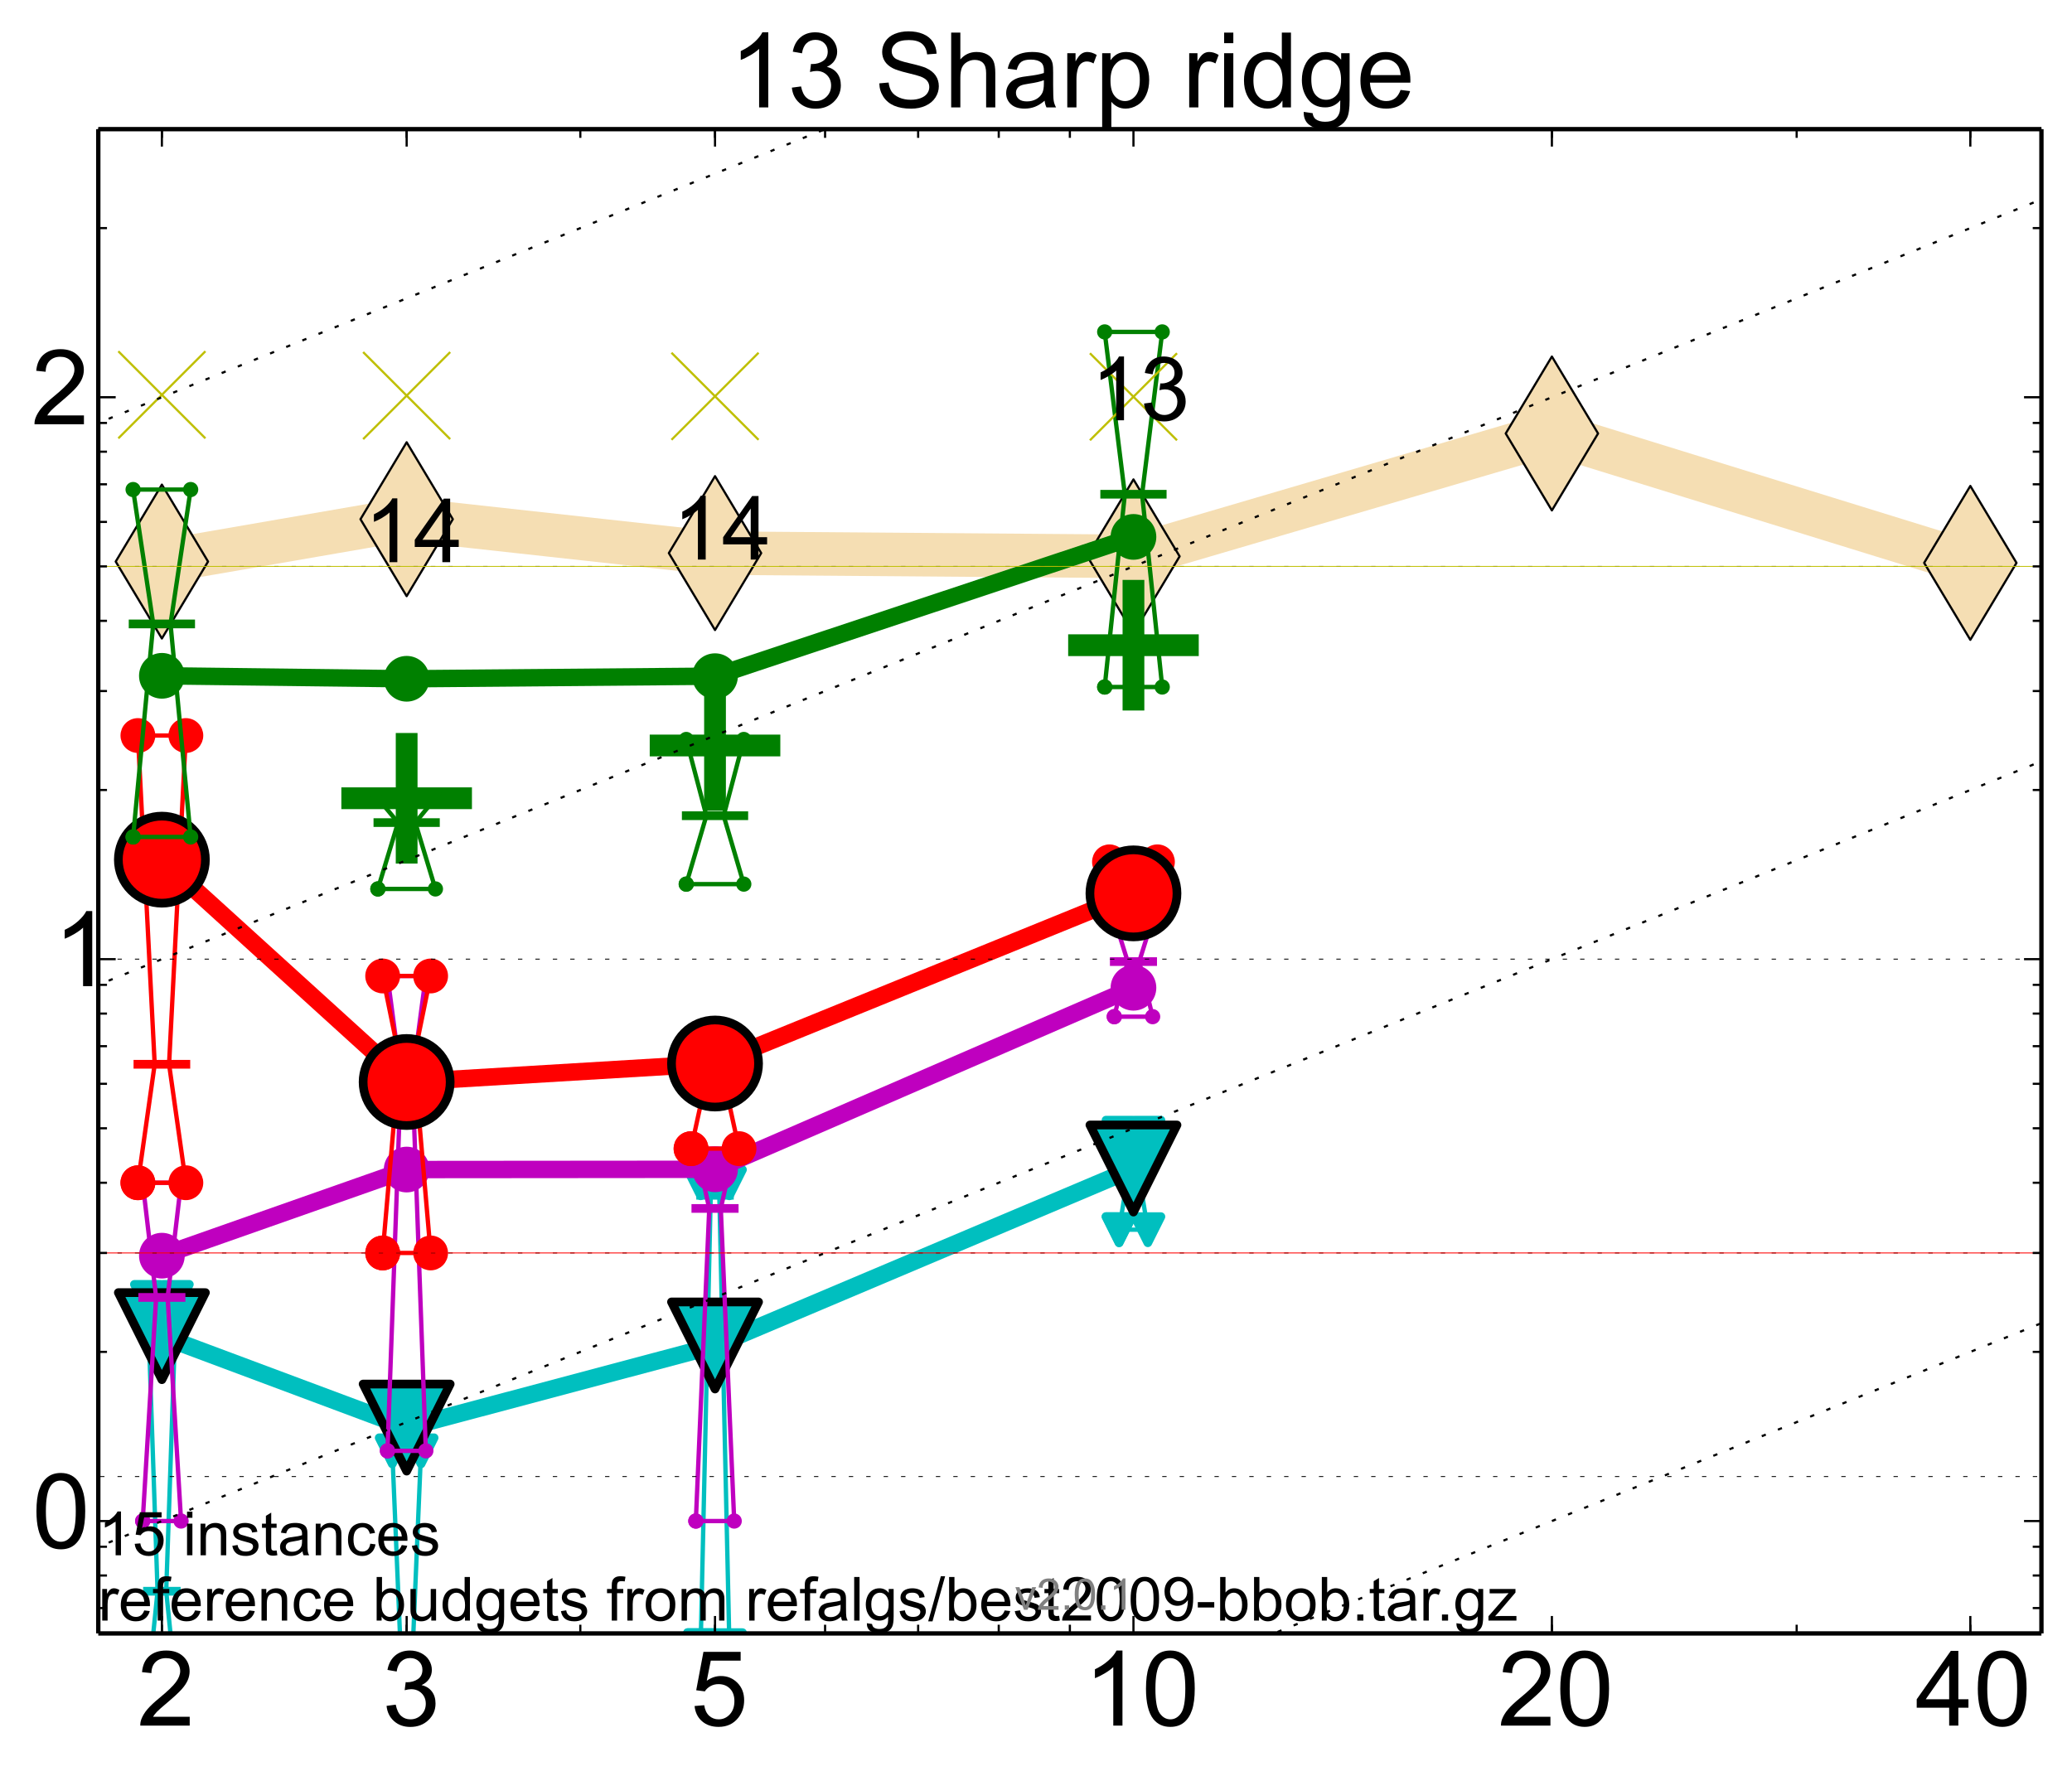 <?xml version="1.0" encoding="utf-8" standalone="no"?>
<!DOCTYPE svg PUBLIC "-//W3C//DTD SVG 1.1//EN"
  "http://www.w3.org/Graphics/SVG/1.1/DTD/svg11.dtd">
<!-- Created with matplotlib (http://matplotlib.org/) -->
<svg height="408pt" version="1.1" viewBox="0 0 476 408" width="476pt" xmlns="http://www.w3.org/2000/svg" xmlns:xlink="http://www.w3.org/1999/xlink">
 <defs>
  <style type="text/css">
*{stroke-linecap:butt;stroke-linejoin:round;}
  </style>
 </defs>
 <g id="figure_1">
  <g id="patch_1">
   <path d="
M0 408.42
L476.178 408.42
L476.178 0
L0 0
z
" style="fill:#ffffff;"/>
  </g>
  <g id="axes_1">
   <g id="patch_2">
    <path d="
M22.578 375.271
L468.977 375.271
L468.977 29.671
L22.578 29.671
z
" style="fill:#ffffff;"/>
   </g>
   <g id="line2d_1">
    <path clip-path="url(#p9e1ba397cf)" d="
M37.189 129.016
L93.42 119.285
L164.262 127.071
L260.389 127.819
L356.516 99.59
L452.643 129.319" style="fill:none;stroke:#f5deb3;stroke-linecap:square;stroke-width:10;"/>
    <defs>
     <path d="
M-8.32667e-16 17.678
L10.607 0
L9.4369e-16 -17.678
L-10.607 -3.55271e-15
z
" id="m1b483a9f33" style="stroke:#000000;stroke-linejoin:miter;stroke-width:0.5;"/>
    </defs>
    <g clip-path="url(#p9e1ba397cf)">
     <use style="fill:#f5deb3;stroke:#000000;stroke-linejoin:miter;stroke-width:0.5;" x="37.189" xlink:href="#m1b483a9f33" y="129.016"/>
     <use style="fill:#f5deb3;stroke:#000000;stroke-linejoin:miter;stroke-width:0.5;" x="93.42" xlink:href="#m1b483a9f33" y="119.285"/>
     <use style="fill:#f5deb3;stroke:#000000;stroke-linejoin:miter;stroke-width:0.5;" x="164.262" xlink:href="#m1b483a9f33" y="127.071"/>
     <use style="fill:#f5deb3;stroke:#000000;stroke-linejoin:miter;stroke-width:0.5;" x="260.389" xlink:href="#m1b483a9f33" y="127.819"/>
     <use style="fill:#f5deb3;stroke:#000000;stroke-linejoin:miter;stroke-width:0.5;" x="356.516" xlink:href="#m1b483a9f33" y="99.59"/>
     <use style="fill:#f5deb3;stroke:#000000;stroke-linejoin:miter;stroke-width:0.5;" x="452.643" xlink:href="#m1b483a9f33" y="129.319"/>
    </g>
   </g>
   <g id="line2d_2">
    <defs>
     <path d="
M-15 0
L15 0
M0 15
L0 -15" id="med33b53195" style="stroke:#008000;stroke-width:5;"/>
    </defs>
    <g clip-path="url(#p9e1ba397cf)">
     <use style="fill:#008000;stroke:#008000;stroke-width:5;" x="260.389" xlink:href="#med33b53195" y="148.233"/>
    </g>
   </g>
   <g id="line2d_3">
    <g clip-path="url(#p9e1ba397cf)">
     <use style="fill:#008000;stroke:#008000;stroke-width:5;" x="93.42" xlink:href="#med33b53195" y="183.398"/>
    </g>
   </g>
   <g id="line2d_4">
    <g clip-path="url(#p9e1ba397cf)">
     <use style="fill:#008000;stroke:#008000;stroke-width:5;" x="164.262" xlink:href="#med33b53195" y="171.276"/>
    </g>
   </g>
   <g id="line2d_5">
    <path clip-path="url(#p9e1ba397cf)" d="
M33.885 388.314
L36.198 365.581
L33.885 298.081
L40.494 298.081
L38.18 365.581
L40.494 388.314
L33.885 388.314" style="fill:none;stroke:#00bfbf;stroke-linecap:square;"/>
    <defs>
     <path d="
M0 0
L0 0
L0 0
z
" id="m9ac02d4b70" style="stroke:#00bfbf;stroke-linejoin:miter;stroke-width:2;"/>
    </defs>
    <g clip-path="url(#p9e1ba397cf)">
     <use style="fill:#00bfbf;stroke:#00bfbf;stroke-linejoin:miter;stroke-width:2;" x="33.885" xlink:href="#m9ac02d4b70" y="388.314"/>
     <use style="fill:#00bfbf;stroke:#00bfbf;stroke-linejoin:miter;stroke-width:2;" x="36.198" xlink:href="#m9ac02d4b70" y="365.581"/>
     <use style="fill:#00bfbf;stroke:#00bfbf;stroke-linejoin:miter;stroke-width:2;" x="33.885" xlink:href="#m9ac02d4b70" y="298.081"/>
     <use style="fill:#00bfbf;stroke:#00bfbf;stroke-linejoin:miter;stroke-width:2;" x="40.494" xlink:href="#m9ac02d4b70" y="298.081"/>
     <use style="fill:#00bfbf;stroke:#00bfbf;stroke-linejoin:miter;stroke-width:2;" x="38.18" xlink:href="#m9ac02d4b70" y="365.581"/>
     <use style="fill:#00bfbf;stroke:#00bfbf;stroke-linejoin:miter;stroke-width:2;" x="40.494" xlink:href="#m9ac02d4b70" y="388.314"/>
     <use style="fill:#00bfbf;stroke:#00bfbf;stroke-linejoin:miter;stroke-width:2;" x="33.885" xlink:href="#m9ac02d4b70" y="388.314"/>
    </g>
   </g>
   <g id="line2d_6">
    <path clip-path="url(#p9e1ba397cf)" d="
M33.885 388.314
L40.494 388.314
L40.494 298.081
L33.885 298.081
L33.885 388.314" style="fill:none;"/>
    <defs>
     <path d="
M-3.67394e-16 3
L3 -3
L-3 -3
z
" id="mf178d8dd23" style="stroke:#00bfbf;stroke-linejoin:miter;stroke-width:2;"/>
    </defs>
    <g clip-path="url(#p9e1ba397cf)">
     <use style="fill:#00bfbf;stroke:#00bfbf;stroke-linejoin:miter;stroke-width:2;" x="33.885" xlink:href="#mf178d8dd23" y="388.314"/>
     <use style="fill:#00bfbf;stroke:#00bfbf;stroke-linejoin:miter;stroke-width:2;" x="40.494" xlink:href="#mf178d8dd23" y="388.314"/>
     <use style="fill:#00bfbf;stroke:#00bfbf;stroke-linejoin:miter;stroke-width:2;" x="40.494" xlink:href="#mf178d8dd23" y="298.081"/>
     <use style="fill:#00bfbf;stroke:#00bfbf;stroke-linejoin:miter;stroke-width:2;" x="33.885" xlink:href="#mf178d8dd23" y="298.081"/>
     <use style="fill:#00bfbf;stroke:#00bfbf;stroke-linejoin:miter;stroke-width:2;" x="33.885" xlink:href="#mf178d8dd23" y="388.314"/>
    </g>
   </g>
   <g id="line2d_7">
    <path clip-path="url(#p9e1ba397cf)" d="
M33.885 365.581
L40.494 365.581" style="fill:none;stroke:#00bfbf;stroke-linecap:square;stroke-width:2;"/>
    <g clip-path="url(#p9e1ba397cf)">
     <use style="fill:#00bfbf;stroke:#00bfbf;stroke-linejoin:miter;stroke-width:2;" x="33.885" xlink:href="#m9ac02d4b70" y="365.581"/>
     <use style="fill:#00bfbf;stroke:#00bfbf;stroke-linejoin:miter;stroke-width:2;" x="40.494" xlink:href="#m9ac02d4b70" y="365.581"/>
    </g>
   </g>
   <g id="line2d_8">
    <path clip-path="url(#p9e1ba397cf)" d="
M90.115 411.046
M90.281 409.42
L92.428 388.314
L90.115 333.324
L96.724 333.324
L94.411 388.314
L96.559 409.42" style="fill:none;stroke:#00bfbf;stroke-linecap:square;"/>
    <g clip-path="url(#p9e1ba397cf)">
     <use style="fill:#00bfbf;stroke:#00bfbf;stroke-linejoin:miter;stroke-width:2;" x="90.115" xlink:href="#m9ac02d4b70" y="411.046"/>
     <use style="fill:#00bfbf;stroke:#00bfbf;stroke-linejoin:miter;stroke-width:2;" x="92.428" xlink:href="#m9ac02d4b70" y="388.314"/>
     <use style="fill:#00bfbf;stroke:#00bfbf;stroke-linejoin:miter;stroke-width:2;" x="90.115" xlink:href="#m9ac02d4b70" y="333.324"/>
     <use style="fill:#00bfbf;stroke:#00bfbf;stroke-linejoin:miter;stroke-width:2;" x="96.724" xlink:href="#m9ac02d4b70" y="333.324"/>
     <use style="fill:#00bfbf;stroke:#00bfbf;stroke-linejoin:miter;stroke-width:2;" x="94.411" xlink:href="#m9ac02d4b70" y="388.314"/>
     <use style="fill:#00bfbf;stroke:#00bfbf;stroke-linejoin:miter;stroke-width:2;" x="96.724" xlink:href="#m9ac02d4b70" y="411.046"/>
     <use style="fill:#00bfbf;stroke:#00bfbf;stroke-linejoin:miter;stroke-width:2;" x="90.115" xlink:href="#m9ac02d4b70" y="411.046"/>
    </g>
   </g>
   <g id="line2d_9">
    <path clip-path="url(#p9e1ba397cf)" d="
M90.115 411.046
M96.724 409.42
L96.724 333.324
L90.115 333.324
L90.115 409.42" style="fill:none;"/>
    <g clip-path="url(#p9e1ba397cf)">
     <use style="fill:#00bfbf;stroke:#00bfbf;stroke-linejoin:miter;stroke-width:2;" x="90.115" xlink:href="#mf178d8dd23" y="411.046"/>
     <use style="fill:#00bfbf;stroke:#00bfbf;stroke-linejoin:miter;stroke-width:2;" x="96.724" xlink:href="#mf178d8dd23" y="411.046"/>
     <use style="fill:#00bfbf;stroke:#00bfbf;stroke-linejoin:miter;stroke-width:2;" x="96.724" xlink:href="#mf178d8dd23" y="333.324"/>
     <use style="fill:#00bfbf;stroke:#00bfbf;stroke-linejoin:miter;stroke-width:2;" x="90.115" xlink:href="#mf178d8dd23" y="333.324"/>
     <use style="fill:#00bfbf;stroke:#00bfbf;stroke-linejoin:miter;stroke-width:2;" x="90.115" xlink:href="#mf178d8dd23" y="411.046"/>
    </g>
   </g>
   <g id="line2d_10">
    <path clip-path="url(#p9e1ba397cf)" d="
M90.115 388.314
L96.724 388.314" style="fill:none;stroke:#00bfbf;stroke-linecap:square;stroke-width:2;"/>
    <g clip-path="url(#p9e1ba397cf)">
     <use style="fill:#00bfbf;stroke:#00bfbf;stroke-linejoin:miter;stroke-width:2;" x="90.115" xlink:href="#m9ac02d4b70" y="388.314"/>
     <use style="fill:#00bfbf;stroke:#00bfbf;stroke-linejoin:miter;stroke-width:2;" x="96.724" xlink:href="#m9ac02d4b70" y="388.314"/>
    </g>
   </g>
   <g id="line2d_11">
    <path clip-path="url(#p9e1ba397cf)" d="
M160.958 378.092
L163.271 274.606
L160.958 271.73
L167.567 271.73
L165.253 274.606
L167.567 378.092
L160.958 378.092" style="fill:none;stroke:#00bfbf;stroke-linecap:square;"/>
    <g clip-path="url(#p9e1ba397cf)">
     <use style="fill:#00bfbf;stroke:#00bfbf;stroke-linejoin:miter;stroke-width:2;" x="160.958" xlink:href="#m9ac02d4b70" y="378.092"/>
     <use style="fill:#00bfbf;stroke:#00bfbf;stroke-linejoin:miter;stroke-width:2;" x="163.271" xlink:href="#m9ac02d4b70" y="274.606"/>
     <use style="fill:#00bfbf;stroke:#00bfbf;stroke-linejoin:miter;stroke-width:2;" x="160.958" xlink:href="#m9ac02d4b70" y="271.73"/>
     <use style="fill:#00bfbf;stroke:#00bfbf;stroke-linejoin:miter;stroke-width:2;" x="167.567" xlink:href="#m9ac02d4b70" y="271.73"/>
     <use style="fill:#00bfbf;stroke:#00bfbf;stroke-linejoin:miter;stroke-width:2;" x="165.253" xlink:href="#m9ac02d4b70" y="274.606"/>
     <use style="fill:#00bfbf;stroke:#00bfbf;stroke-linejoin:miter;stroke-width:2;" x="167.567" xlink:href="#m9ac02d4b70" y="378.092"/>
     <use style="fill:#00bfbf;stroke:#00bfbf;stroke-linejoin:miter;stroke-width:2;" x="160.958" xlink:href="#m9ac02d4b70" y="378.092"/>
    </g>
   </g>
   <g id="line2d_12">
    <path clip-path="url(#p9e1ba397cf)" d="
M160.958 378.092
L167.567 378.092
L167.567 271.73
L160.958 271.73
L160.958 378.092" style="fill:none;"/>
    <g clip-path="url(#p9e1ba397cf)">
     <use style="fill:#00bfbf;stroke:#00bfbf;stroke-linejoin:miter;stroke-width:2;" x="160.958" xlink:href="#mf178d8dd23" y="378.092"/>
     <use style="fill:#00bfbf;stroke:#00bfbf;stroke-linejoin:miter;stroke-width:2;" x="167.567" xlink:href="#mf178d8dd23" y="378.092"/>
     <use style="fill:#00bfbf;stroke:#00bfbf;stroke-linejoin:miter;stroke-width:2;" x="167.567" xlink:href="#mf178d8dd23" y="271.73"/>
     <use style="fill:#00bfbf;stroke:#00bfbf;stroke-linejoin:miter;stroke-width:2;" x="160.958" xlink:href="#mf178d8dd23" y="271.73"/>
     <use style="fill:#00bfbf;stroke:#00bfbf;stroke-linejoin:miter;stroke-width:2;" x="160.958" xlink:href="#mf178d8dd23" y="378.092"/>
    </g>
   </g>
   <g id="line2d_13">
    <path clip-path="url(#p9e1ba397cf)" d="
M160.958 274.606
L167.567 274.606" style="fill:none;stroke:#00bfbf;stroke-linecap:square;stroke-width:2;"/>
    <g clip-path="url(#p9e1ba397cf)">
     <use style="fill:#00bfbf;stroke:#00bfbf;stroke-linejoin:miter;stroke-width:2;" x="160.958" xlink:href="#m9ac02d4b70" y="274.606"/>
     <use style="fill:#00bfbf;stroke:#00bfbf;stroke-linejoin:miter;stroke-width:2;" x="167.567" xlink:href="#m9ac02d4b70" y="274.606"/>
    </g>
   </g>
   <g id="line2d_14">
    <path clip-path="url(#p9e1ba397cf)" d="
M257.085 282.516
L259.398 268.331
L257.085 260.352
L263.694 260.352
L261.38 268.331
L263.694 282.516
L257.085 282.516" style="fill:none;stroke:#00bfbf;stroke-linecap:square;"/>
    <g clip-path="url(#p9e1ba397cf)">
     <use style="fill:#00bfbf;stroke:#00bfbf;stroke-linejoin:miter;stroke-width:2;" x="257.085" xlink:href="#m9ac02d4b70" y="282.516"/>
     <use style="fill:#00bfbf;stroke:#00bfbf;stroke-linejoin:miter;stroke-width:2;" x="259.398" xlink:href="#m9ac02d4b70" y="268.331"/>
     <use style="fill:#00bfbf;stroke:#00bfbf;stroke-linejoin:miter;stroke-width:2;" x="257.085" xlink:href="#m9ac02d4b70" y="260.352"/>
     <use style="fill:#00bfbf;stroke:#00bfbf;stroke-linejoin:miter;stroke-width:2;" x="263.694" xlink:href="#m9ac02d4b70" y="260.352"/>
     <use style="fill:#00bfbf;stroke:#00bfbf;stroke-linejoin:miter;stroke-width:2;" x="261.38" xlink:href="#m9ac02d4b70" y="268.331"/>
     <use style="fill:#00bfbf;stroke:#00bfbf;stroke-linejoin:miter;stroke-width:2;" x="263.694" xlink:href="#m9ac02d4b70" y="282.516"/>
     <use style="fill:#00bfbf;stroke:#00bfbf;stroke-linejoin:miter;stroke-width:2;" x="257.085" xlink:href="#m9ac02d4b70" y="282.516"/>
    </g>
   </g>
   <g id="line2d_15">
    <path clip-path="url(#p9e1ba397cf)" d="
M257.085 282.516
L263.694 282.516
L263.694 260.352
L257.085 260.352
L257.085 282.516" style="fill:none;"/>
    <g clip-path="url(#p9e1ba397cf)">
     <use style="fill:#00bfbf;stroke:#00bfbf;stroke-linejoin:miter;stroke-width:2;" x="257.085" xlink:href="#mf178d8dd23" y="282.516"/>
     <use style="fill:#00bfbf;stroke:#00bfbf;stroke-linejoin:miter;stroke-width:2;" x="263.694" xlink:href="#mf178d8dd23" y="282.516"/>
     <use style="fill:#00bfbf;stroke:#00bfbf;stroke-linejoin:miter;stroke-width:2;" x="263.694" xlink:href="#mf178d8dd23" y="260.352"/>
     <use style="fill:#00bfbf;stroke:#00bfbf;stroke-linejoin:miter;stroke-width:2;" x="257.085" xlink:href="#mf178d8dd23" y="260.352"/>
     <use style="fill:#00bfbf;stroke:#00bfbf;stroke-linejoin:miter;stroke-width:2;" x="257.085" xlink:href="#mf178d8dd23" y="282.516"/>
    </g>
   </g>
   <g id="line2d_16">
    <path clip-path="url(#p9e1ba397cf)" d="
M257.085 268.331
L263.694 268.331" style="fill:none;stroke:#00bfbf;stroke-linecap:square;stroke-width:2;"/>
    <g clip-path="url(#p9e1ba397cf)">
     <use style="fill:#00bfbf;stroke:#00bfbf;stroke-linejoin:miter;stroke-width:2;" x="257.085" xlink:href="#m9ac02d4b70" y="268.331"/>
     <use style="fill:#00bfbf;stroke:#00bfbf;stroke-linejoin:miter;stroke-width:2;" x="263.694" xlink:href="#m9ac02d4b70" y="268.331"/>
    </g>
   </g>
   <g id="line2d_17">
    <path clip-path="url(#p9e1ba397cf)" d="
M37.189 306.973
L93.42 327.98" style="fill:none;stroke:#00bfbf;stroke-linecap:square;stroke-width:4;"/>
    <defs>
     <path d="
M0 0
L0 0
L0 0
z
" id="m54bff36147" style="stroke:#000000;stroke-linejoin:miter;stroke-width:2;"/>
    </defs>
    <g clip-path="url(#p9e1ba397cf)">
     <use style="fill:#00bfbf;stroke:#000000;stroke-linejoin:miter;stroke-width:2;" x="37.189" xlink:href="#m54bff36147" y="306.973"/>
     <use style="fill:#00bfbf;stroke:#000000;stroke-linejoin:miter;stroke-width:2;" x="93.42" xlink:href="#m54bff36147" y="327.98"/>
    </g>
   </g>
   <g id="line2d_18">
    <path clip-path="url(#p9e1ba397cf)" d="
M93.42 327.98
L164.262 309.116" style="fill:none;stroke:#00bfbf;stroke-linecap:square;stroke-width:4;"/>
    <g clip-path="url(#p9e1ba397cf)">
     <use style="fill:#00bfbf;stroke:#000000;stroke-linejoin:miter;stroke-width:2;" x="93.42" xlink:href="#m54bff36147" y="327.98"/>
     <use style="fill:#00bfbf;stroke:#000000;stroke-linejoin:miter;stroke-width:2;" x="164.262" xlink:href="#m54bff36147" y="309.116"/>
    </g>
   </g>
   <g id="line2d_19">
    <path clip-path="url(#p9e1ba397cf)" d="
M164.262 309.116
L260.389 268.463" style="fill:none;stroke:#00bfbf;stroke-linecap:square;stroke-width:4;"/>
    <g clip-path="url(#p9e1ba397cf)">
     <use style="fill:#00bfbf;stroke:#000000;stroke-linejoin:miter;stroke-width:2;" x="164.262" xlink:href="#m54bff36147" y="309.116"/>
     <use style="fill:#00bfbf;stroke:#000000;stroke-linejoin:miter;stroke-width:2;" x="260.389" xlink:href="#m54bff36147" y="268.463"/>
    </g>
   </g>
   <g id="line2d_20">
    <path clip-path="url(#p9e1ba397cf)" d="
M37.189 306.973
L93.42 327.98
L164.262 309.116
L260.389 268.463" style="fill:none;"/>
    <defs>
     <path d="
M-1.22465e-15 10
L10 -10
L-10 -10
z
" id="m3e14c286d9" style="stroke:#000000;stroke-linejoin:miter;stroke-width:2;"/>
    </defs>
    <g clip-path="url(#p9e1ba397cf)">
     <use style="fill:#00bfbf;stroke:#000000;stroke-linejoin:miter;stroke-width:2;" x="37.189" xlink:href="#m3e14c286d9" y="306.973"/>
     <use style="fill:#00bfbf;stroke:#000000;stroke-linejoin:miter;stroke-width:2;" x="93.42" xlink:href="#m3e14c286d9" y="327.98"/>
     <use style="fill:#00bfbf;stroke:#000000;stroke-linejoin:miter;stroke-width:2;" x="164.262" xlink:href="#m3e14c286d9" y="309.116"/>
     <use style="fill:#00bfbf;stroke:#000000;stroke-linejoin:miter;stroke-width:2;" x="260.389" xlink:href="#m3e14c286d9" y="268.463"/>
    </g>
   </g>
   <g id="line2d_21">
    <path clip-path="url(#p9e1ba397cf)" d="
M32.783 349.452
L35.867 298.081
L32.783 271.73
L41.595 271.73
L38.511 298.081
L41.595 349.452
L32.783 349.452" style="fill:none;stroke:#bf00bf;stroke-linecap:square;"/>
    <defs>
     <path d="
M0 0
C0 0 0 0 0 0
C0 0 0 0 0 0
C0 0 0 0 0 0
C0 0 0 0 0 0
C0 0 0 0 0 0
C0 0 0 0 0 0
C0 0 0 0 0 0
C0 0 0 0 0 0
z
" id="ma7358f3653" style="stroke:#bf00bf;stroke-width:0.5;"/>
    </defs>
    <g clip-path="url(#p9e1ba397cf)">
     <use style="fill:#bf00bf;stroke:#bf00bf;stroke-width:0.5;" x="32.783" xlink:href="#ma7358f3653" y="349.452"/>
     <use style="fill:#bf00bf;stroke:#bf00bf;stroke-width:0.5;" x="35.867" xlink:href="#ma7358f3653" y="298.081"/>
     <use style="fill:#bf00bf;stroke:#bf00bf;stroke-width:0.5;" x="32.783" xlink:href="#ma7358f3653" y="271.73"/>
     <use style="fill:#bf00bf;stroke:#bf00bf;stroke-width:0.5;" x="41.595" xlink:href="#ma7358f3653" y="271.73"/>
     <use style="fill:#bf00bf;stroke:#bf00bf;stroke-width:0.5;" x="38.511" xlink:href="#ma7358f3653" y="298.081"/>
     <use style="fill:#bf00bf;stroke:#bf00bf;stroke-width:0.5;" x="41.595" xlink:href="#ma7358f3653" y="349.452"/>
     <use style="fill:#bf00bf;stroke:#bf00bf;stroke-width:0.5;" x="32.783" xlink:href="#ma7358f3653" y="349.452"/>
    </g>
   </g>
   <g id="line2d_22">
    <path clip-path="url(#p9e1ba397cf)" d="
M32.783 349.452
L41.595 349.452
L41.595 271.73
L32.783 271.73
L32.783 349.452" style="fill:none;"/>
    <defs>
     <path d="
M0 1.5
C0.398 1.5 0.779 1.342 1.061 1.061
C1.342 0.779 1.5 0.398 1.5 0
C1.5 -0.398 1.342 -0.779 1.061 -1.061
C0.779 -1.342 0.398 -1.5 0 -1.5
C-0.398 -1.5 -0.779 -1.342 -1.061 -1.061
C-1.342 -0.779 -1.5 -0.398 -1.5 0
C-1.5 0.398 -1.342 0.779 -1.061 1.061
C-0.779 1.342 -0.398 1.5 0 1.5
z
" id="m56b4842580" style="stroke:#bf00bf;stroke-width:0.5;"/>
    </defs>
    <g clip-path="url(#p9e1ba397cf)">
     <use style="fill:#bf00bf;stroke:#bf00bf;stroke-width:0.5;" x="32.783" xlink:href="#m56b4842580" y="349.452"/>
     <use style="fill:#bf00bf;stroke:#bf00bf;stroke-width:0.5;" x="41.595" xlink:href="#m56b4842580" y="349.452"/>
     <use style="fill:#bf00bf;stroke:#bf00bf;stroke-width:0.5;" x="41.595" xlink:href="#m56b4842580" y="271.73"/>
     <use style="fill:#bf00bf;stroke:#bf00bf;stroke-width:0.5;" x="32.783" xlink:href="#m56b4842580" y="271.73"/>
     <use style="fill:#bf00bf;stroke:#bf00bf;stroke-width:0.5;" x="32.783" xlink:href="#m56b4842580" y="349.452"/>
    </g>
   </g>
   <g id="line2d_23">
    <path clip-path="url(#p9e1ba397cf)" d="
M32.783 298.081
L41.595 298.081" style="fill:none;stroke:#bf00bf;stroke-linecap:square;stroke-width:2;"/>
    <g clip-path="url(#p9e1ba397cf)">
     <use style="fill:#bf00bf;stroke:#bf00bf;stroke-width:0.5;" x="32.783" xlink:href="#ma7358f3653" y="298.081"/>
     <use style="fill:#bf00bf;stroke:#bf00bf;stroke-width:0.5;" x="41.595" xlink:href="#ma7358f3653" y="298.081"/>
    </g>
   </g>
   <g id="line2d_24">
    <path clip-path="url(#p9e1ba397cf)" d="
M89.014 333.324
L92.098 247.462
L89.014 224.227
L97.826 224.227
L94.742 247.462
L97.826 333.324
L89.014 333.324" style="fill:none;stroke:#bf00bf;stroke-linecap:square;"/>
    <g clip-path="url(#p9e1ba397cf)">
     <use style="fill:#bf00bf;stroke:#bf00bf;stroke-width:0.5;" x="89.014" xlink:href="#ma7358f3653" y="333.324"/>
     <use style="fill:#bf00bf;stroke:#bf00bf;stroke-width:0.5;" x="92.098" xlink:href="#ma7358f3653" y="247.462"/>
     <use style="fill:#bf00bf;stroke:#bf00bf;stroke-width:0.5;" x="89.014" xlink:href="#ma7358f3653" y="224.227"/>
     <use style="fill:#bf00bf;stroke:#bf00bf;stroke-width:0.5;" x="97.826" xlink:href="#ma7358f3653" y="224.227"/>
     <use style="fill:#bf00bf;stroke:#bf00bf;stroke-width:0.5;" x="94.742" xlink:href="#ma7358f3653" y="247.462"/>
     <use style="fill:#bf00bf;stroke:#bf00bf;stroke-width:0.5;" x="97.826" xlink:href="#ma7358f3653" y="333.324"/>
     <use style="fill:#bf00bf;stroke:#bf00bf;stroke-width:0.5;" x="89.014" xlink:href="#ma7358f3653" y="333.324"/>
    </g>
   </g>
   <g id="line2d_25">
    <path clip-path="url(#p9e1ba397cf)" d="
M89.014 333.324
L97.826 333.324
L97.826 224.227
L89.014 224.227
L89.014 333.324" style="fill:none;"/>
    <g clip-path="url(#p9e1ba397cf)">
     <use style="fill:#bf00bf;stroke:#bf00bf;stroke-width:0.5;" x="89.014" xlink:href="#m56b4842580" y="333.324"/>
     <use style="fill:#bf00bf;stroke:#bf00bf;stroke-width:0.5;" x="97.826" xlink:href="#m56b4842580" y="333.324"/>
     <use style="fill:#bf00bf;stroke:#bf00bf;stroke-width:0.5;" x="97.826" xlink:href="#m56b4842580" y="224.227"/>
     <use style="fill:#bf00bf;stroke:#bf00bf;stroke-width:0.5;" x="89.014" xlink:href="#m56b4842580" y="224.227"/>
     <use style="fill:#bf00bf;stroke:#bf00bf;stroke-width:0.5;" x="89.014" xlink:href="#m56b4842580" y="333.324"/>
    </g>
   </g>
   <g id="line2d_26">
    <path clip-path="url(#p9e1ba397cf)" d="
M89.014 247.462
L97.826 247.462" style="fill:none;stroke:#bf00bf;stroke-linecap:square;stroke-width:2;"/>
    <g clip-path="url(#p9e1ba397cf)">
     <use style="fill:#bf00bf;stroke:#bf00bf;stroke-width:0.5;" x="89.014" xlink:href="#ma7358f3653" y="247.462"/>
     <use style="fill:#bf00bf;stroke:#bf00bf;stroke-width:0.5;" x="97.826" xlink:href="#ma7358f3653" y="247.462"/>
    </g>
   </g>
   <g id="line2d_27">
    <path clip-path="url(#p9e1ba397cf)" d="
M159.856 349.452
L162.94 277.637
L159.856 263.895
L168.668 263.895
L165.584 277.637
L168.668 349.452
L159.856 349.452" style="fill:none;stroke:#bf00bf;stroke-linecap:square;"/>
    <g clip-path="url(#p9e1ba397cf)">
     <use style="fill:#bf00bf;stroke:#bf00bf;stroke-width:0.5;" x="159.856" xlink:href="#ma7358f3653" y="349.452"/>
     <use style="fill:#bf00bf;stroke:#bf00bf;stroke-width:0.5;" x="162.94" xlink:href="#ma7358f3653" y="277.637"/>
     <use style="fill:#bf00bf;stroke:#bf00bf;stroke-width:0.5;" x="159.856" xlink:href="#ma7358f3653" y="263.895"/>
     <use style="fill:#bf00bf;stroke:#bf00bf;stroke-width:0.5;" x="168.668" xlink:href="#ma7358f3653" y="263.895"/>
     <use style="fill:#bf00bf;stroke:#bf00bf;stroke-width:0.5;" x="165.584" xlink:href="#ma7358f3653" y="277.637"/>
     <use style="fill:#bf00bf;stroke:#bf00bf;stroke-width:0.5;" x="168.668" xlink:href="#ma7358f3653" y="349.452"/>
     <use style="fill:#bf00bf;stroke:#bf00bf;stroke-width:0.5;" x="159.856" xlink:href="#ma7358f3653" y="349.452"/>
    </g>
   </g>
   <g id="line2d_28">
    <path clip-path="url(#p9e1ba397cf)" d="
M159.856 349.452
L168.668 349.452
L168.668 263.895
L159.856 263.895
L159.856 349.452" style="fill:none;"/>
    <g clip-path="url(#p9e1ba397cf)">
     <use style="fill:#bf00bf;stroke:#bf00bf;stroke-width:0.5;" x="159.856" xlink:href="#m56b4842580" y="349.452"/>
     <use style="fill:#bf00bf;stroke:#bf00bf;stroke-width:0.5;" x="168.668" xlink:href="#m56b4842580" y="349.452"/>
     <use style="fill:#bf00bf;stroke:#bf00bf;stroke-width:0.5;" x="168.668" xlink:href="#m56b4842580" y="263.895"/>
     <use style="fill:#bf00bf;stroke:#bf00bf;stroke-width:0.5;" x="159.856" xlink:href="#m56b4842580" y="263.895"/>
     <use style="fill:#bf00bf;stroke:#bf00bf;stroke-width:0.5;" x="159.856" xlink:href="#m56b4842580" y="349.452"/>
    </g>
   </g>
   <g id="line2d_29">
    <path clip-path="url(#p9e1ba397cf)" d="
M159.856 277.637
L168.668 277.637" style="fill:none;stroke:#bf00bf;stroke-linecap:square;stroke-width:2;"/>
    <g clip-path="url(#p9e1ba397cf)">
     <use style="fill:#bf00bf;stroke:#bf00bf;stroke-width:0.5;" x="159.856" xlink:href="#ma7358f3653" y="277.637"/>
     <use style="fill:#bf00bf;stroke:#bf00bf;stroke-width:0.5;" x="168.668" xlink:href="#ma7358f3653" y="277.637"/>
    </g>
   </g>
   <g id="line2d_30">
    <path clip-path="url(#p9e1ba397cf)" d="
M255.983 233.574
L259.067 220.922
L255.983 211.079
L264.795 211.079
L261.711 220.922
L264.795 233.574
L255.983 233.574" style="fill:none;stroke:#bf00bf;stroke-linecap:square;"/>
    <g clip-path="url(#p9e1ba397cf)">
     <use style="fill:#bf00bf;stroke:#bf00bf;stroke-width:0.5;" x="255.983" xlink:href="#ma7358f3653" y="233.574"/>
     <use style="fill:#bf00bf;stroke:#bf00bf;stroke-width:0.5;" x="259.067" xlink:href="#ma7358f3653" y="220.922"/>
     <use style="fill:#bf00bf;stroke:#bf00bf;stroke-width:0.5;" x="255.983" xlink:href="#ma7358f3653" y="211.079"/>
     <use style="fill:#bf00bf;stroke:#bf00bf;stroke-width:0.5;" x="264.795" xlink:href="#ma7358f3653" y="211.079"/>
     <use style="fill:#bf00bf;stroke:#bf00bf;stroke-width:0.5;" x="261.711" xlink:href="#ma7358f3653" y="220.922"/>
     <use style="fill:#bf00bf;stroke:#bf00bf;stroke-width:0.5;" x="264.795" xlink:href="#ma7358f3653" y="233.574"/>
     <use style="fill:#bf00bf;stroke:#bf00bf;stroke-width:0.5;" x="255.983" xlink:href="#ma7358f3653" y="233.574"/>
    </g>
   </g>
   <g id="line2d_31">
    <path clip-path="url(#p9e1ba397cf)" d="
M255.983 233.574
L264.795 233.574
L264.795 211.079
L255.983 211.079
L255.983 233.574" style="fill:none;"/>
    <g clip-path="url(#p9e1ba397cf)">
     <use style="fill:#bf00bf;stroke:#bf00bf;stroke-width:0.5;" x="255.983" xlink:href="#m56b4842580" y="233.574"/>
     <use style="fill:#bf00bf;stroke:#bf00bf;stroke-width:0.5;" x="264.795" xlink:href="#m56b4842580" y="233.574"/>
     <use style="fill:#bf00bf;stroke:#bf00bf;stroke-width:0.5;" x="264.795" xlink:href="#m56b4842580" y="211.079"/>
     <use style="fill:#bf00bf;stroke:#bf00bf;stroke-width:0.5;" x="255.983" xlink:href="#m56b4842580" y="211.079"/>
     <use style="fill:#bf00bf;stroke:#bf00bf;stroke-width:0.5;" x="255.983" xlink:href="#m56b4842580" y="233.574"/>
    </g>
   </g>
   <g id="line2d_32">
    <path clip-path="url(#p9e1ba397cf)" d="
M255.983 220.922
L264.795 220.922" style="fill:none;stroke:#bf00bf;stroke-linecap:square;stroke-width:2;"/>
    <g clip-path="url(#p9e1ba397cf)">
     <use style="fill:#bf00bf;stroke:#bf00bf;stroke-width:0.5;" x="255.983" xlink:href="#ma7358f3653" y="220.922"/>
     <use style="fill:#bf00bf;stroke:#bf00bf;stroke-width:0.5;" x="264.795" xlink:href="#ma7358f3653" y="220.922"/>
    </g>
   </g>
   <g id="line2d_33">
    <path clip-path="url(#p9e1ba397cf)" d="
M37.189 288.485
L93.42 268.699" style="fill:none;stroke:#bf00bf;stroke-linecap:square;stroke-width:4;"/>
    <g clip-path="url(#p9e1ba397cf)">
     <use style="fill:#bf00bf;stroke:#bf00bf;stroke-width:0.5;" x="37.189" xlink:href="#ma7358f3653" y="288.485"/>
     <use style="fill:#bf00bf;stroke:#bf00bf;stroke-width:0.5;" x="93.42" xlink:href="#ma7358f3653" y="268.699"/>
    </g>
   </g>
   <g id="line2d_34">
    <path clip-path="url(#p9e1ba397cf)" d="
M93.42 268.699
L164.262 268.64" style="fill:none;stroke:#bf00bf;stroke-linecap:square;stroke-width:4;"/>
    <g clip-path="url(#p9e1ba397cf)">
     <use style="fill:#bf00bf;stroke:#bf00bf;stroke-width:0.5;" x="93.42" xlink:href="#ma7358f3653" y="268.699"/>
     <use style="fill:#bf00bf;stroke:#bf00bf;stroke-width:0.5;" x="164.262" xlink:href="#ma7358f3653" y="268.64"/>
    </g>
   </g>
   <g id="line2d_35">
    <path clip-path="url(#p9e1ba397cf)" d="
M164.262 268.64
L260.389 226.934" style="fill:none;stroke:#bf00bf;stroke-linecap:square;stroke-width:4;"/>
    <g clip-path="url(#p9e1ba397cf)">
     <use style="fill:#bf00bf;stroke:#bf00bf;stroke-width:0.5;" x="164.262" xlink:href="#ma7358f3653" y="268.64"/>
     <use style="fill:#bf00bf;stroke:#bf00bf;stroke-width:0.5;" x="260.389" xlink:href="#ma7358f3653" y="226.934"/>
    </g>
   </g>
   <g id="line2d_36">
    <path clip-path="url(#p9e1ba397cf)" d="
M37.189 288.485
L93.42 268.699
L164.262 268.64
L260.389 226.934" style="fill:none;"/>
    <defs>
     <path d="
M0 5
C1.326 5 2.598 4.473 3.536 3.536
C4.473 2.598 5 1.326 5 0
C5 -1.326 4.473 -2.598 3.536 -3.536
C2.598 -4.473 1.326 -5 0 -5
C-1.326 -5 -2.598 -4.473 -3.536 -3.536
C-4.473 -2.598 -5 -1.326 -5 0
C-5 1.326 -4.473 2.598 -3.536 3.536
C-2.598 4.473 -1.326 5 0 5
z
" id="m536e98b0b7" style="stroke:#bf00bf;stroke-width:0.5;"/>
    </defs>
    <g clip-path="url(#p9e1ba397cf)">
     <use style="fill:#bf00bf;stroke:#bf00bf;stroke-width:0.5;" x="37.189" xlink:href="#m536e98b0b7" y="288.485"/>
     <use style="fill:#bf00bf;stroke:#bf00bf;stroke-width:0.5;" x="93.42" xlink:href="#m536e98b0b7" y="268.699"/>
     <use style="fill:#bf00bf;stroke:#bf00bf;stroke-width:0.5;" x="164.262" xlink:href="#m536e98b0b7" y="268.64"/>
     <use style="fill:#bf00bf;stroke:#bf00bf;stroke-width:0.5;" x="260.389" xlink:href="#m536e98b0b7" y="226.934"/>
    </g>
   </g>
   <g id="line2d_37">
    <path clip-path="url(#p9e1ba397cf)" d="
M31.682 271.73
L35.537 244.51
L31.682 168.987
L42.697 168.987
L38.841 244.51
L42.697 271.73
L31.682 271.73" style="fill:none;stroke:#ff0000;stroke-linecap:square;"/>
    <defs>
     <path d="
M0 0
C0 0 0 0 0 0
C0 0 0 0 0 0
C0 0 0 0 0 0
C0 0 0 0 0 0
C0 0 0 0 0 0
C0 0 0 0 0 0
C0 0 0 0 0 0
C0 0 0 0 0 0
z
" id="mf83d596818" style="stroke:#ff0000;stroke-width:2;"/>
    </defs>
    <g clip-path="url(#p9e1ba397cf)">
     <use style="fill:#ff0000;stroke:#ff0000;stroke-width:2;" x="31.682" xlink:href="#mf83d596818" y="271.73"/>
     <use style="fill:#ff0000;stroke:#ff0000;stroke-width:2;" x="35.537" xlink:href="#mf83d596818" y="244.51"/>
     <use style="fill:#ff0000;stroke:#ff0000;stroke-width:2;" x="31.682" xlink:href="#mf83d596818" y="168.987"/>
     <use style="fill:#ff0000;stroke:#ff0000;stroke-width:2;" x="42.697" xlink:href="#mf83d596818" y="168.987"/>
     <use style="fill:#ff0000;stroke:#ff0000;stroke-width:2;" x="38.841" xlink:href="#mf83d596818" y="244.51"/>
     <use style="fill:#ff0000;stroke:#ff0000;stroke-width:2;" x="42.697" xlink:href="#mf83d596818" y="271.73"/>
     <use style="fill:#ff0000;stroke:#ff0000;stroke-width:2;" x="31.682" xlink:href="#mf83d596818" y="271.73"/>
    </g>
   </g>
   <g id="line2d_38">
    <path clip-path="url(#p9e1ba397cf)" d="
M31.682 271.73
L42.697 271.73
L42.697 168.987
L31.682 168.987
L31.682 271.73" style="fill:none;"/>
    <defs>
     <path d="
M0 3
C0.796 3 1.559 2.684 2.121 2.121
C2.684 1.559 3 0.796 3 0
C3 -0.796 2.684 -1.559 2.121 -2.121
C1.559 -2.684 0.796 -3 0 -3
C-0.796 -3 -1.559 -2.684 -2.121 -2.121
C-2.684 -1.559 -3 -0.796 -3 0
C-3 0.796 -2.684 1.559 -2.121 2.121
C-1.559 2.684 -0.796 3 0 3
z
" id="m6d6f70f495" style="stroke:#ff0000;stroke-width:2;"/>
    </defs>
    <g clip-path="url(#p9e1ba397cf)">
     <use style="fill:#ff0000;stroke:#ff0000;stroke-width:2;" x="31.682" xlink:href="#m6d6f70f495" y="271.73"/>
     <use style="fill:#ff0000;stroke:#ff0000;stroke-width:2;" x="42.697" xlink:href="#m6d6f70f495" y="271.73"/>
     <use style="fill:#ff0000;stroke:#ff0000;stroke-width:2;" x="42.697" xlink:href="#m6d6f70f495" y="168.987"/>
     <use style="fill:#ff0000;stroke:#ff0000;stroke-width:2;" x="31.682" xlink:href="#m6d6f70f495" y="168.987"/>
     <use style="fill:#ff0000;stroke:#ff0000;stroke-width:2;" x="31.682" xlink:href="#m6d6f70f495" y="271.73"/>
    </g>
   </g>
   <g id="line2d_39">
    <path clip-path="url(#p9e1ba397cf)" d="
M31.682 244.51
L42.697 244.51" style="fill:none;stroke:#ff0000;stroke-linecap:square;stroke-width:2;"/>
    <g clip-path="url(#p9e1ba397cf)">
     <use style="fill:#ff0000;stroke:#ff0000;stroke-width:2;" x="31.682" xlink:href="#mf83d596818" y="244.51"/>
     <use style="fill:#ff0000;stroke:#ff0000;stroke-width:2;" x="42.697" xlink:href="#mf83d596818" y="244.51"/>
    </g>
   </g>
   <g id="line2d_40">
    <path clip-path="url(#p9e1ba397cf)" d="
M87.912 287.859
L91.768 243.091
L87.912 224.227
L98.927 224.227
L95.072 243.091
L98.927 287.859
L87.912 287.859" style="fill:none;stroke:#ff0000;stroke-linecap:square;"/>
    <g clip-path="url(#p9e1ba397cf)">
     <use style="fill:#ff0000;stroke:#ff0000;stroke-width:2;" x="87.912" xlink:href="#mf83d596818" y="287.859"/>
     <use style="fill:#ff0000;stroke:#ff0000;stroke-width:2;" x="91.768" xlink:href="#mf83d596818" y="243.091"/>
     <use style="fill:#ff0000;stroke:#ff0000;stroke-width:2;" x="87.912" xlink:href="#mf83d596818" y="224.227"/>
     <use style="fill:#ff0000;stroke:#ff0000;stroke-width:2;" x="98.927" xlink:href="#mf83d596818" y="224.227"/>
     <use style="fill:#ff0000;stroke:#ff0000;stroke-width:2;" x="95.072" xlink:href="#mf83d596818" y="243.091"/>
     <use style="fill:#ff0000;stroke:#ff0000;stroke-width:2;" x="98.927" xlink:href="#mf83d596818" y="287.859"/>
     <use style="fill:#ff0000;stroke:#ff0000;stroke-width:2;" x="87.912" xlink:href="#mf83d596818" y="287.859"/>
    </g>
   </g>
   <g id="line2d_41">
    <path clip-path="url(#p9e1ba397cf)" d="
M87.912 287.859
L98.927 287.859
L98.927 224.227
L87.912 224.227
L87.912 287.859" style="fill:none;"/>
    <g clip-path="url(#p9e1ba397cf)">
     <use style="fill:#ff0000;stroke:#ff0000;stroke-width:2;" x="87.912" xlink:href="#m6d6f70f495" y="287.859"/>
     <use style="fill:#ff0000;stroke:#ff0000;stroke-width:2;" x="98.927" xlink:href="#m6d6f70f495" y="287.859"/>
     <use style="fill:#ff0000;stroke:#ff0000;stroke-width:2;" x="98.927" xlink:href="#m6d6f70f495" y="224.227"/>
     <use style="fill:#ff0000;stroke:#ff0000;stroke-width:2;" x="87.912" xlink:href="#m6d6f70f495" y="224.227"/>
     <use style="fill:#ff0000;stroke:#ff0000;stroke-width:2;" x="87.912" xlink:href="#m6d6f70f495" y="287.859"/>
    </g>
   </g>
   <g id="line2d_42">
    <path clip-path="url(#p9e1ba397cf)" d="
M87.912 243.091
L98.927 243.091" style="fill:none;stroke:#ff0000;stroke-linecap:square;stroke-width:2;"/>
    <g clip-path="url(#p9e1ba397cf)">
     <use style="fill:#ff0000;stroke:#ff0000;stroke-width:2;" x="87.912" xlink:href="#mf83d596818" y="243.091"/>
     <use style="fill:#ff0000;stroke:#ff0000;stroke-width:2;" x="98.927" xlink:href="#mf83d596818" y="243.091"/>
    </g>
   </g>
   <g id="line2d_43">
    <path clip-path="url(#p9e1ba397cf)" d="
M158.755 263.895
L162.61 246.263
L158.755 241.981
L169.77 241.981
L165.914 246.263
L169.77 263.895
L158.755 263.895" style="fill:none;stroke:#ff0000;stroke-linecap:square;"/>
    <g clip-path="url(#p9e1ba397cf)">
     <use style="fill:#ff0000;stroke:#ff0000;stroke-width:2;" x="158.755" xlink:href="#mf83d596818" y="263.895"/>
     <use style="fill:#ff0000;stroke:#ff0000;stroke-width:2;" x="162.61" xlink:href="#mf83d596818" y="246.263"/>
     <use style="fill:#ff0000;stroke:#ff0000;stroke-width:2;" x="158.755" xlink:href="#mf83d596818" y="241.981"/>
     <use style="fill:#ff0000;stroke:#ff0000;stroke-width:2;" x="169.77" xlink:href="#mf83d596818" y="241.981"/>
     <use style="fill:#ff0000;stroke:#ff0000;stroke-width:2;" x="165.914" xlink:href="#mf83d596818" y="246.263"/>
     <use style="fill:#ff0000;stroke:#ff0000;stroke-width:2;" x="169.77" xlink:href="#mf83d596818" y="263.895"/>
     <use style="fill:#ff0000;stroke:#ff0000;stroke-width:2;" x="158.755" xlink:href="#mf83d596818" y="263.895"/>
    </g>
   </g>
   <g id="line2d_44">
    <path clip-path="url(#p9e1ba397cf)" d="
M158.755 263.895
L169.77 263.895
L169.77 241.981
L158.755 241.981
L158.755 263.895" style="fill:none;"/>
    <g clip-path="url(#p9e1ba397cf)">
     <use style="fill:#ff0000;stroke:#ff0000;stroke-width:2;" x="158.755" xlink:href="#m6d6f70f495" y="263.895"/>
     <use style="fill:#ff0000;stroke:#ff0000;stroke-width:2;" x="169.77" xlink:href="#m6d6f70f495" y="263.895"/>
     <use style="fill:#ff0000;stroke:#ff0000;stroke-width:2;" x="169.77" xlink:href="#m6d6f70f495" y="241.981"/>
     <use style="fill:#ff0000;stroke:#ff0000;stroke-width:2;" x="158.755" xlink:href="#m6d6f70f495" y="241.981"/>
     <use style="fill:#ff0000;stroke:#ff0000;stroke-width:2;" x="158.755" xlink:href="#m6d6f70f495" y="263.895"/>
    </g>
   </g>
   <g id="line2d_45">
    <path clip-path="url(#p9e1ba397cf)" d="
M158.755 246.263
L169.77 246.263" style="fill:none;stroke:#ff0000;stroke-linecap:square;stroke-width:2;"/>
    <g clip-path="url(#p9e1ba397cf)">
     <use style="fill:#ff0000;stroke:#ff0000;stroke-width:2;" x="158.755" xlink:href="#mf83d596818" y="246.263"/>
     <use style="fill:#ff0000;stroke:#ff0000;stroke-width:2;" x="169.77" xlink:href="#mf83d596818" y="246.263"/>
    </g>
   </g>
   <g id="line2d_46">
    <path clip-path="url(#p9e1ba397cf)" d="
M254.882 209.21
L258.737 208.298
L254.882 198.001
L265.897 198.001
L262.041 208.298
L265.897 209.21
L254.882 209.21" style="fill:none;stroke:#ff0000;stroke-linecap:square;"/>
    <g clip-path="url(#p9e1ba397cf)">
     <use style="fill:#ff0000;stroke:#ff0000;stroke-width:2;" x="254.882" xlink:href="#mf83d596818" y="209.21"/>
     <use style="fill:#ff0000;stroke:#ff0000;stroke-width:2;" x="258.737" xlink:href="#mf83d596818" y="208.298"/>
     <use style="fill:#ff0000;stroke:#ff0000;stroke-width:2;" x="254.882" xlink:href="#mf83d596818" y="198.001"/>
     <use style="fill:#ff0000;stroke:#ff0000;stroke-width:2;" x="265.897" xlink:href="#mf83d596818" y="198.001"/>
     <use style="fill:#ff0000;stroke:#ff0000;stroke-width:2;" x="262.041" xlink:href="#mf83d596818" y="208.298"/>
     <use style="fill:#ff0000;stroke:#ff0000;stroke-width:2;" x="265.897" xlink:href="#mf83d596818" y="209.21"/>
     <use style="fill:#ff0000;stroke:#ff0000;stroke-width:2;" x="254.882" xlink:href="#mf83d596818" y="209.21"/>
    </g>
   </g>
   <g id="line2d_47">
    <path clip-path="url(#p9e1ba397cf)" d="
M254.882 209.21
L265.897 209.21
L265.897 198.001
L254.882 198.001
L254.882 209.21" style="fill:none;"/>
    <g clip-path="url(#p9e1ba397cf)">
     <use style="fill:#ff0000;stroke:#ff0000;stroke-width:2;" x="254.882" xlink:href="#m6d6f70f495" y="209.21"/>
     <use style="fill:#ff0000;stroke:#ff0000;stroke-width:2;" x="265.897" xlink:href="#m6d6f70f495" y="209.21"/>
     <use style="fill:#ff0000;stroke:#ff0000;stroke-width:2;" x="265.897" xlink:href="#m6d6f70f495" y="198.001"/>
     <use style="fill:#ff0000;stroke:#ff0000;stroke-width:2;" x="254.882" xlink:href="#m6d6f70f495" y="198.001"/>
     <use style="fill:#ff0000;stroke:#ff0000;stroke-width:2;" x="254.882" xlink:href="#m6d6f70f495" y="209.21"/>
    </g>
   </g>
   <g id="line2d_48">
    <path clip-path="url(#p9e1ba397cf)" d="
M254.882 208.298
L265.897 208.298" style="fill:none;stroke:#ff0000;stroke-linecap:square;stroke-width:2;"/>
    <g clip-path="url(#p9e1ba397cf)">
     <use style="fill:#ff0000;stroke:#ff0000;stroke-width:2;" x="254.882" xlink:href="#mf83d596818" y="208.298"/>
     <use style="fill:#ff0000;stroke:#ff0000;stroke-width:2;" x="265.897" xlink:href="#mf83d596818" y="208.298"/>
    </g>
   </g>
   <g id="line2d_49">
    <path clip-path="url(#p9e1ba397cf)" d="
M37.189 197.502
L93.42 248.584" style="fill:none;stroke:#ff0000;stroke-linecap:square;stroke-width:4;"/>
    <defs>
     <path d="
M0 0
C0 0 0 0 0 0
C0 0 0 0 0 0
C0 0 0 0 0 0
C0 0 0 0 0 0
C0 0 0 0 0 0
C0 0 0 0 0 0
C0 0 0 0 0 0
C0 0 0 0 0 0
z
" id="m4b89fe922e" style="stroke:#000000;stroke-width:2;"/>
    </defs>
    <g clip-path="url(#p9e1ba397cf)">
     <use style="fill:#ff0000;stroke:#000000;stroke-width:2;" x="37.189" xlink:href="#m4b89fe922e" y="197.502"/>
     <use style="fill:#ff0000;stroke:#000000;stroke-width:2;" x="93.42" xlink:href="#m4b89fe922e" y="248.584"/>
    </g>
   </g>
   <g id="line2d_50">
    <path clip-path="url(#p9e1ba397cf)" d="
M93.42 248.584
L164.262 244.338" style="fill:none;stroke:#ff0000;stroke-linecap:square;stroke-width:4;"/>
    <g clip-path="url(#p9e1ba397cf)">
     <use style="fill:#ff0000;stroke:#000000;stroke-width:2;" x="93.42" xlink:href="#m4b89fe922e" y="248.584"/>
     <use style="fill:#ff0000;stroke:#000000;stroke-width:2;" x="164.262" xlink:href="#m4b89fe922e" y="244.338"/>
    </g>
   </g>
   <g id="line2d_51">
    <path clip-path="url(#p9e1ba397cf)" d="
M164.262 244.338
L260.389 205.248" style="fill:none;stroke:#ff0000;stroke-linecap:square;stroke-width:4;"/>
    <g clip-path="url(#p9e1ba397cf)">
     <use style="fill:#ff0000;stroke:#000000;stroke-width:2;" x="164.262" xlink:href="#m4b89fe922e" y="244.338"/>
     <use style="fill:#ff0000;stroke:#000000;stroke-width:2;" x="260.389" xlink:href="#m4b89fe922e" y="205.248"/>
    </g>
   </g>
   <g id="line2d_52">
    <path clip-path="url(#p9e1ba397cf)" d="
M37.189 197.502
L93.42 248.584
L164.262 244.338
L260.389 205.248" style="fill:none;"/>
    <defs>
     <path d="
M0 10
C2.652 10 5.196 8.946 7.071 7.071
C8.946 5.196 10 2.652 10 0
C10 -2.652 8.946 -5.196 7.071 -7.071
C5.196 -8.946 2.652 -10 0 -10
C-2.652 -10 -5.196 -8.946 -7.071 -7.071
C-8.946 -5.196 -10 -2.652 -10 0
C-10 2.652 -8.946 5.196 -7.071 7.071
C-5.196 8.946 -2.652 10 0 10
z
" id="m1474c30724" style="stroke:#000000;stroke-width:2;"/>
    </defs>
    <g clip-path="url(#p9e1ba397cf)">
     <use style="fill:#ff0000;stroke:#000000;stroke-width:2;" x="37.189" xlink:href="#m1474c30724" y="197.502"/>
     <use style="fill:#ff0000;stroke:#000000;stroke-width:2;" x="93.42" xlink:href="#m1474c30724" y="248.584"/>
     <use style="fill:#ff0000;stroke:#000000;stroke-width:2;" x="164.262" xlink:href="#m1474c30724" y="244.338"/>
     <use style="fill:#ff0000;stroke:#000000;stroke-width:2;" x="260.389" xlink:href="#m1474c30724" y="205.248"/>
    </g>
   </g>
   <g id="line2d_53">
    <path clip-path="url(#p9e1ba397cf)" d="
M30.58 192.283
L35.206 143.342
L30.58 112.476
L43.798 112.476
L39.172 143.342
L43.798 192.283
L30.58 192.283" style="fill:none;stroke:#008000;stroke-linecap:square;"/>
    <defs>
     <path d="
M0 0
C0 0 0 0 0 0
C0 0 0 0 0 0
C0 0 0 0 0 0
C0 0 0 0 0 0
C0 0 0 0 0 0
C0 0 0 0 0 0
C0 0 0 0 0 0
C0 0 0 0 0 0
z
" id="mf3da2ae3b2" style="stroke:#008000;stroke-width:0.5;"/>
    </defs>
    <g clip-path="url(#p9e1ba397cf)">
     <use style="fill:#008000;stroke:#008000;stroke-width:0.5;" x="30.58" xlink:href="#mf3da2ae3b2" y="192.283"/>
     <use style="fill:#008000;stroke:#008000;stroke-width:0.5;" x="35.206" xlink:href="#mf3da2ae3b2" y="143.342"/>
     <use style="fill:#008000;stroke:#008000;stroke-width:0.5;" x="30.58" xlink:href="#mf3da2ae3b2" y="112.476"/>
     <use style="fill:#008000;stroke:#008000;stroke-width:0.5;" x="43.798" xlink:href="#mf3da2ae3b2" y="112.476"/>
     <use style="fill:#008000;stroke:#008000;stroke-width:0.5;" x="39.172" xlink:href="#mf3da2ae3b2" y="143.342"/>
     <use style="fill:#008000;stroke:#008000;stroke-width:0.5;" x="43.798" xlink:href="#mf3da2ae3b2" y="192.283"/>
     <use style="fill:#008000;stroke:#008000;stroke-width:0.5;" x="30.58" xlink:href="#mf3da2ae3b2" y="192.283"/>
    </g>
   </g>
   <g id="line2d_54">
    <path clip-path="url(#p9e1ba397cf)" d="
M30.58 192.283
L43.798 192.283
L43.798 112.476
L30.58 112.476
L30.58 192.283" style="fill:none;"/>
    <defs>
     <path d="
M0 1.5
C0.398 1.5 0.779 1.342 1.061 1.061
C1.342 0.779 1.5 0.398 1.5 0
C1.5 -0.398 1.342 -0.779 1.061 -1.061
C0.779 -1.342 0.398 -1.5 0 -1.5
C-0.398 -1.5 -0.779 -1.342 -1.061 -1.061
C-1.342 -0.779 -1.5 -0.398 -1.5 0
C-1.5 0.398 -1.342 0.779 -1.061 1.061
C-0.779 1.342 -0.398 1.5 0 1.5
z
" id="mb0b177905e" style="stroke:#008000;stroke-width:0.5;"/>
    </defs>
    <g clip-path="url(#p9e1ba397cf)">
     <use style="fill:#008000;stroke:#008000;stroke-width:0.5;" x="30.58" xlink:href="#mb0b177905e" y="192.283"/>
     <use style="fill:#008000;stroke:#008000;stroke-width:0.5;" x="43.798" xlink:href="#mb0b177905e" y="192.283"/>
     <use style="fill:#008000;stroke:#008000;stroke-width:0.5;" x="43.798" xlink:href="#mb0b177905e" y="112.476"/>
     <use style="fill:#008000;stroke:#008000;stroke-width:0.5;" x="30.58" xlink:href="#mb0b177905e" y="112.476"/>
     <use style="fill:#008000;stroke:#008000;stroke-width:0.5;" x="30.58" xlink:href="#mb0b177905e" y="192.283"/>
    </g>
   </g>
   <g id="line2d_55">
    <path clip-path="url(#p9e1ba397cf)" d="
M30.58 143.342
L43.798 143.342" style="fill:none;stroke:#008000;stroke-linecap:square;stroke-width:2;"/>
    <g clip-path="url(#p9e1ba397cf)">
     <use style="fill:#008000;stroke:#008000;stroke-width:0.5;" x="30.58" xlink:href="#mf3da2ae3b2" y="143.342"/>
     <use style="fill:#008000;stroke:#008000;stroke-width:0.5;" x="43.798" xlink:href="#mf3da2ae3b2" y="143.342"/>
    </g>
   </g>
   <g id="line2d_56">
    <path clip-path="url(#p9e1ba397cf)" d="
M86.811 204.23
L91.437 188.984
L86.811 183.398
L100.029 183.398
L95.403 188.984
L100.029 204.23
L86.811 204.23" style="fill:none;stroke:#008000;stroke-linecap:square;"/>
    <g clip-path="url(#p9e1ba397cf)">
     <use style="fill:#008000;stroke:#008000;stroke-width:0.5;" x="86.811" xlink:href="#mf3da2ae3b2" y="204.23"/>
     <use style="fill:#008000;stroke:#008000;stroke-width:0.5;" x="91.437" xlink:href="#mf3da2ae3b2" y="188.984"/>
     <use style="fill:#008000;stroke:#008000;stroke-width:0.5;" x="86.811" xlink:href="#mf3da2ae3b2" y="183.398"/>
     <use style="fill:#008000;stroke:#008000;stroke-width:0.5;" x="100.029" xlink:href="#mf3da2ae3b2" y="183.398"/>
     <use style="fill:#008000;stroke:#008000;stroke-width:0.5;" x="95.402" xlink:href="#mf3da2ae3b2" y="188.984"/>
     <use style="fill:#008000;stroke:#008000;stroke-width:0.5;" x="100.029" xlink:href="#mf3da2ae3b2" y="204.23"/>
     <use style="fill:#008000;stroke:#008000;stroke-width:0.5;" x="86.811" xlink:href="#mf3da2ae3b2" y="204.23"/>
    </g>
   </g>
   <g id="line2d_57">
    <path clip-path="url(#p9e1ba397cf)" d="
M86.811 204.23
L100.029 204.23
L100.029 183.398
L86.811 183.398
L86.811 204.23" style="fill:none;"/>
    <g clip-path="url(#p9e1ba397cf)">
     <use style="fill:#008000;stroke:#008000;stroke-width:0.5;" x="86.811" xlink:href="#mb0b177905e" y="204.23"/>
     <use style="fill:#008000;stroke:#008000;stroke-width:0.5;" x="100.029" xlink:href="#mb0b177905e" y="204.23"/>
     <use style="fill:#008000;stroke:#008000;stroke-width:0.5;" x="100.029" xlink:href="#mb0b177905e" y="183.398"/>
     <use style="fill:#008000;stroke:#008000;stroke-width:0.5;" x="86.811" xlink:href="#mb0b177905e" y="183.398"/>
     <use style="fill:#008000;stroke:#008000;stroke-width:0.5;" x="86.811" xlink:href="#mb0b177905e" y="204.23"/>
    </g>
   </g>
   <g id="line2d_58">
    <path clip-path="url(#p9e1ba397cf)" d="
M86.811 188.984
L100.029 188.984" style="fill:none;stroke:#008000;stroke-linecap:square;stroke-width:2;"/>
    <g clip-path="url(#p9e1ba397cf)">
     <use style="fill:#008000;stroke:#008000;stroke-width:0.5;" x="86.811" xlink:href="#mf3da2ae3b2" y="188.984"/>
     <use style="fill:#008000;stroke:#008000;stroke-width:0.5;" x="100.029" xlink:href="#mf3da2ae3b2" y="188.984"/>
    </g>
   </g>
   <g id="line2d_59">
    <path clip-path="url(#p9e1ba397cf)" d="
M157.653 203.12
L162.279 187.404
L157.653 169.891
L170.871 169.891
L166.245 187.404
L170.871 203.12
L157.653 203.12" style="fill:none;stroke:#008000;stroke-linecap:square;"/>
    <g clip-path="url(#p9e1ba397cf)">
     <use style="fill:#008000;stroke:#008000;stroke-width:0.5;" x="157.653" xlink:href="#mf3da2ae3b2" y="203.12"/>
     <use style="fill:#008000;stroke:#008000;stroke-width:0.5;" x="162.279" xlink:href="#mf3da2ae3b2" y="187.404"/>
     <use style="fill:#008000;stroke:#008000;stroke-width:0.5;" x="157.653" xlink:href="#mf3da2ae3b2" y="169.891"/>
     <use style="fill:#008000;stroke:#008000;stroke-width:0.5;" x="170.871" xlink:href="#mf3da2ae3b2" y="169.891"/>
     <use style="fill:#008000;stroke:#008000;stroke-width:0.5;" x="166.245" xlink:href="#mf3da2ae3b2" y="187.404"/>
     <use style="fill:#008000;stroke:#008000;stroke-width:0.5;" x="170.871" xlink:href="#mf3da2ae3b2" y="203.12"/>
     <use style="fill:#008000;stroke:#008000;stroke-width:0.5;" x="157.653" xlink:href="#mf3da2ae3b2" y="203.12"/>
    </g>
   </g>
   <g id="line2d_60">
    <path clip-path="url(#p9e1ba397cf)" d="
M157.653 203.12
L170.871 203.12
L170.871 169.891
L157.653 169.891
L157.653 203.12" style="fill:none;"/>
    <g clip-path="url(#p9e1ba397cf)">
     <use style="fill:#008000;stroke:#008000;stroke-width:0.5;" x="157.653" xlink:href="#mb0b177905e" y="203.12"/>
     <use style="fill:#008000;stroke:#008000;stroke-width:0.5;" x="170.871" xlink:href="#mb0b177905e" y="203.12"/>
     <use style="fill:#008000;stroke:#008000;stroke-width:0.5;" x="170.871" xlink:href="#mb0b177905e" y="169.891"/>
     <use style="fill:#008000;stroke:#008000;stroke-width:0.5;" x="157.653" xlink:href="#mb0b177905e" y="169.891"/>
     <use style="fill:#008000;stroke:#008000;stroke-width:0.5;" x="157.653" xlink:href="#mb0b177905e" y="203.12"/>
    </g>
   </g>
   <g id="line2d_61">
    <path clip-path="url(#p9e1ba397cf)" d="
M157.653 187.404
L170.871 187.404" style="fill:none;stroke:#008000;stroke-linecap:square;stroke-width:2;"/>
    <g clip-path="url(#p9e1ba397cf)">
     <use style="fill:#008000;stroke:#008000;stroke-width:0.5;" x="157.653" xlink:href="#mf3da2ae3b2" y="187.404"/>
     <use style="fill:#008000;stroke:#008000;stroke-width:0.5;" x="170.871" xlink:href="#mf3da2ae3b2" y="187.404"/>
    </g>
   </g>
   <g id="line2d_62">
    <path clip-path="url(#p9e1ba397cf)" d="
M253.78 157.838
L258.406 113.55
L253.78 76.254
L266.998 76.254
L262.372 113.55
L266.998 157.838
L253.78 157.838" style="fill:none;stroke:#008000;stroke-linecap:square;"/>
    <g clip-path="url(#p9e1ba397cf)">
     <use style="fill:#008000;stroke:#008000;stroke-width:0.5;" x="253.78" xlink:href="#mf3da2ae3b2" y="157.838"/>
     <use style="fill:#008000;stroke:#008000;stroke-width:0.5;" x="258.406" xlink:href="#mf3da2ae3b2" y="113.55"/>
     <use style="fill:#008000;stroke:#008000;stroke-width:0.5;" x="253.78" xlink:href="#mf3da2ae3b2" y="76.254"/>
     <use style="fill:#008000;stroke:#008000;stroke-width:0.5;" x="266.998" xlink:href="#mf3da2ae3b2" y="76.254"/>
     <use style="fill:#008000;stroke:#008000;stroke-width:0.5;" x="262.372" xlink:href="#mf3da2ae3b2" y="113.55"/>
     <use style="fill:#008000;stroke:#008000;stroke-width:0.5;" x="266.998" xlink:href="#mf3da2ae3b2" y="157.838"/>
     <use style="fill:#008000;stroke:#008000;stroke-width:0.5;" x="253.78" xlink:href="#mf3da2ae3b2" y="157.838"/>
    </g>
   </g>
   <g id="line2d_63">
    <path clip-path="url(#p9e1ba397cf)" d="
M253.78 157.838
L266.998 157.838
L266.998 76.254
L253.78 76.254
L253.78 157.838" style="fill:none;"/>
    <g clip-path="url(#p9e1ba397cf)">
     <use style="fill:#008000;stroke:#008000;stroke-width:0.5;" x="253.78" xlink:href="#mb0b177905e" y="157.838"/>
     <use style="fill:#008000;stroke:#008000;stroke-width:0.5;" x="266.998" xlink:href="#mb0b177905e" y="157.838"/>
     <use style="fill:#008000;stroke:#008000;stroke-width:0.5;" x="266.998" xlink:href="#mb0b177905e" y="76.254"/>
     <use style="fill:#008000;stroke:#008000;stroke-width:0.5;" x="253.78" xlink:href="#mb0b177905e" y="76.254"/>
     <use style="fill:#008000;stroke:#008000;stroke-width:0.5;" x="253.78" xlink:href="#mb0b177905e" y="157.838"/>
    </g>
   </g>
   <g id="line2d_64">
    <path clip-path="url(#p9e1ba397cf)" d="
M253.78 113.55
L266.998 113.55" style="fill:none;stroke:#008000;stroke-linecap:square;stroke-width:2;"/>
    <g clip-path="url(#p9e1ba397cf)">
     <use style="fill:#008000;stroke:#008000;stroke-width:0.5;" x="253.78" xlink:href="#mf3da2ae3b2" y="113.55"/>
     <use style="fill:#008000;stroke:#008000;stroke-width:0.5;" x="266.998" xlink:href="#mf3da2ae3b2" y="113.55"/>
    </g>
   </g>
   <g id="line2d_65">
    <path clip-path="url(#p9e1ba397cf)" d="
M37.189 155.264
L93.42 155.945" style="fill:none;stroke:#008000;stroke-linecap:square;stroke-width:4;"/>
    <g clip-path="url(#p9e1ba397cf)">
     <use style="fill:#008000;stroke:#008000;stroke-width:0.5;" x="37.189" xlink:href="#mf3da2ae3b2" y="155.264"/>
     <use style="fill:#008000;stroke:#008000;stroke-width:0.5;" x="93.42" xlink:href="#mf3da2ae3b2" y="155.945"/>
    </g>
   </g>
   <g id="line2d_66">
    <path clip-path="url(#p9e1ba397cf)" d="
M93.42 155.945
L164.262 155.347" style="fill:none;stroke:#008000;stroke-linecap:square;stroke-width:4;"/>
    <g clip-path="url(#p9e1ba397cf)">
     <use style="fill:#008000;stroke:#008000;stroke-width:0.5;" x="93.42" xlink:href="#mf3da2ae3b2" y="155.945"/>
     <use style="fill:#008000;stroke:#008000;stroke-width:0.5;" x="164.262" xlink:href="#mf3da2ae3b2" y="155.347"/>
    </g>
   </g>
   <g id="line2d_67">
    <path clip-path="url(#p9e1ba397cf)" d="
M164.262 155.347
L260.389 123.35" style="fill:none;stroke:#008000;stroke-linecap:square;stroke-width:4;"/>
    <g clip-path="url(#p9e1ba397cf)">
     <use style="fill:#008000;stroke:#008000;stroke-width:0.5;" x="164.262" xlink:href="#mf3da2ae3b2" y="155.347"/>
     <use style="fill:#008000;stroke:#008000;stroke-width:0.5;" x="260.389" xlink:href="#mf3da2ae3b2" y="123.35"/>
    </g>
   </g>
   <g id="line2d_68">
    <path clip-path="url(#p9e1ba397cf)" d="
M37.189 155.264
L93.42 155.945
L164.262 155.347
L260.389 123.35" style="fill:none;"/>
    <defs>
     <path d="
M0 5
C1.326 5 2.598 4.473 3.536 3.536
C4.473 2.598 5 1.326 5 0
C5 -1.326 4.473 -2.598 3.536 -3.536
C2.598 -4.473 1.326 -5 0 -5
C-1.326 -5 -2.598 -4.473 -3.536 -3.536
C-4.473 -2.598 -5 -1.326 -5 0
C-5 1.326 -4.473 2.598 -3.536 3.536
C-2.598 4.473 -1.326 5 0 5
z
" id="mcecd3d9643" style="stroke:#008000;stroke-width:0.5;"/>
    </defs>
    <g clip-path="url(#p9e1ba397cf)">
     <use style="fill:#008000;stroke:#008000;stroke-width:0.5;" x="37.189" xlink:href="#mcecd3d9643" y="155.264"/>
     <use style="fill:#008000;stroke:#008000;stroke-width:0.5;" x="93.42" xlink:href="#mcecd3d9643" y="155.945"/>
     <use style="fill:#008000;stroke:#008000;stroke-width:0.5;" x="164.262" xlink:href="#mcecd3d9643" y="155.347"/>
     <use style="fill:#008000;stroke:#008000;stroke-width:0.5;" x="260.389" xlink:href="#mcecd3d9643" y="123.35"/>
    </g>
   </g>
   <g id="line2d_69"/>
   <g id="line2d_70"/>
   <g id="line2d_71"/>
   <g id="line2d_72"/>
   <g id="line2d_73"/>
   <g id="line2d_74">
    <defs>
     <path d="
M-10 10
L10 -10
M-10 -10
L10 10" id="m48aafed393" style="stroke:#bfbf00;stroke-width:0.5;"/>
    </defs>
    <g clip-path="url(#p9e1ba397cf)">
     <use style="fill:#bfbf00;stroke:#bfbf00;stroke-width:0.5;" x="37.189" xlink:href="#m48aafed393" y="90.707"/>
     <use style="fill:#bfbf00;stroke:#bfbf00;stroke-width:0.5;" x="93.42" xlink:href="#m48aafed393" y="90.892"/>
     <use style="fill:#bfbf00;stroke:#bfbf00;stroke-width:0.5;" x="164.262" xlink:href="#m48aafed393" y="91.041"/>
     <use style="fill:#bfbf00;stroke:#bfbf00;stroke-width:0.5;" x="260.389" xlink:href="#m48aafed393" y="91.153"/>
    </g>
   </g>
   <g id="line2d_75">
    <path clip-path="url(#p9e1ba397cf)" d="
M-58.938 130.126
M-1 130.126
L477.178 130.126" style="fill:none;stroke:#000000;stroke-dasharray:1,3;stroke-dashoffset:0.0;stroke-width:0.2;"/>
   </g>
   <g id="line2d_76">
    <path clip-path="url(#p9e1ba397cf)" d="
M-58.938 130.126
M-1 130.126
L477.178 130.126" style="fill:none;stroke:#bfbf00;stroke-linecap:square;stroke-width:0.2;"/>
   </g>
   <g id="line2d_77">
    <path clip-path="url(#p9e1ba397cf)" d="
M-58.938 220.359
M-1 220.359
L477.178 220.359" style="fill:none;stroke:#000000;stroke-dasharray:1,3;stroke-dashoffset:0.0;stroke-width:0.2;"/>
   </g>
   <g id="line2d_78">
    <path clip-path="url(#p9e1ba397cf)" d="
M-58.938 287.859
M-1 287.859
L477.178 287.859" style="fill:none;stroke:#000000;stroke-dasharray:1,3;stroke-dashoffset:0.0;stroke-width:0.2;"/>
   </g>
   <g id="line2d_79">
    <path clip-path="url(#p9e1ba397cf)" d="
M-58.938 287.859
M-1 287.859
L477.178 287.859" style="fill:none;stroke:#ff0000;stroke-linecap:square;stroke-width:0.2;"/>
   </g>
   <g id="line2d_80">
    <path clip-path="url(#p9e1ba397cf)" d="
M-58.938 339.231
M-1 339.231
L477.178 339.231" style="fill:none;stroke:#000000;stroke-dasharray:1,3;stroke-dashoffset:0.0;stroke-width:0.2;"/>
   </g>
   <g id="line2d_81">
    <path clip-path="url(#p9e1ba397cf)" d="
M-58.938 388.314
M-1 388.314
L477.178 388.314" style="fill:none;stroke:#000000;stroke-dasharray:1,3;stroke-dashoffset:0.0;stroke-width:0.2;"/>
   </g>
   <g id="line2d_82">
    <path clip-path="url(#p9e1ba397cf)" d="
M-58.938 388.314
M-1 388.314
L477.178 388.314" style="fill:none;stroke:#00bfbf;stroke-linecap:square;stroke-width:0.2;"/>
   </g>
   <g id="line2d_83">
    <path clip-path="url(#p9e1ba397cf)" d="
M-282.138 607.64
M208.18 409.42
L477.178 300.673" style="fill:none;stroke:#000000;stroke-dasharray:1,3;stroke-dashoffset:0.0;stroke-width:0.5;"/>
   </g>
   <g id="line2d_84">
    <path clip-path="url(#p9e1ba397cf)" d="
M-282.138 478.546
M-1 364.891
L477.178 171.579" style="fill:none;stroke:#000000;stroke-dasharray:1,3;stroke-dashoffset:0.0;stroke-width:0.5;"/>
   </g>
   <g id="line2d_85">
    <path clip-path="url(#p9e1ba397cf)" d="
M-282.138 349.452
M-1 235.797
L477.178 42.485" style="fill:none;stroke:#000000;stroke-dasharray:1,3;stroke-dashoffset:0.0;stroke-width:0.5;"/>
   </g>
   <g id="line2d_86">
    <path clip-path="url(#p9e1ba397cf)" d="
M-282.138 220.359
M-1 106.703
L265.415 -1" style="fill:none;stroke:#000000;stroke-dasharray:1,3;stroke-dashoffset:0.0;stroke-width:0.5;"/>
   </g>
   <g id="line2d_87">
    <path clip-path="url(#p9e1ba397cf)" d="
M-282.138 91.265" style="fill:none;stroke:#000000;stroke-dasharray:1,3;stroke-dashoffset:0.0;stroke-width:0.5;"/>
   </g>
   <g id="line2d_88">
    <path clip-path="url(#p9e1ba397cf)" d="
M-282.138 -37.829" style="fill:none;stroke:#000000;stroke-dasharray:1,3;stroke-dashoffset:0.0;stroke-width:0.5;"/>
   </g>
   <g id="line2d_89">
    <path clip-path="url(#p9e1ba397cf)" d="
M-282.138 -166.923" style="fill:none;stroke:#000000;stroke-dasharray:1,3;stroke-dashoffset:0.0;stroke-width:0.5;"/>
   </g>
   <g id="line2d_90">
    <path clip-path="url(#p9e1ba397cf)" d="
M-282.138 -296.017" style="fill:none;stroke:#000000;stroke-dasharray:1,3;stroke-dashoffset:0.0;stroke-width:0.5;"/>
   </g>
   <g id="line2d_91">
    <path clip-path="url(#p9e1ba397cf)" d="
M-282.138 -425.111" style="fill:none;stroke:#000000;stroke-dasharray:1,3;stroke-dashoffset:0.0;stroke-width:0.5;"/>
   </g>
   <g id="matplotlib.axis_1">
    <g id="xtick_1">
     <g id="line2d_92">
      <defs>
       <path d="
M0 0
L0 -4" id="m93b0483c22" style="stroke:#000000;stroke-width:0.5;"/>
      </defs>
      <g>
       <use style="stroke:#000000;stroke-width:0.5;" x="37.189" xlink:href="#m93b0483c22" y="375.271"/>
      </g>
     </g>
     <g id="line2d_93">
      <defs>
       <path d="
M0 0
L0 4" id="m741efc42ff" style="stroke:#000000;stroke-width:0.5;"/>
      </defs>
      <g>
       <use style="stroke:#000000;stroke-width:0.5;" x="37.189" xlink:href="#m741efc42ff" y="29.671"/>
      </g>
     </g>
     <g id="text_1">
      <!-- 2 -->
      <defs>
       <path d="
M50.344 8.453
L50.344 0
L3.031 0
Q2.938 3.172 4.047 6.109
Q5.859 10.938 9.828 15.625
Q13.812 20.312 21.344 26.469
Q33.016 36.031 37.109 41.625
Q41.219 47.219 41.219 52.203
Q41.219 57.422 37.469 61
Q33.734 64.594 27.734 64.594
Q21.391 64.594 17.578 60.781
Q13.766 56.984 13.719 50.25
L4.688 51.172
Q5.609 61.281 11.656 66.578
Q17.719 71.875 27.938 71.875
Q38.234 71.875 44.234 66.156
Q50.25 60.453 50.25 52
Q50.25 47.703 48.484 43.547
Q46.734 39.406 42.656 34.812
Q38.578 30.219 29.109 22.219
Q21.188 15.578 18.938 13.203
Q16.703 10.844 15.234 8.453
z
" id="ArialMT-32"/>
      </defs>
      <g transform="translate(31.5 396.45)scale(0.24 -0.24)">
       <use xlink:href="#ArialMT-32"/>
      </g>
     </g>
    </g>
    <g id="xtick_2">
     <g id="line2d_94">
      <g>
       <use style="stroke:#000000;stroke-width:0.5;" x="93.42" xlink:href="#m93b0483c22" y="375.271"/>
      </g>
     </g>
     <g id="line2d_95">
      <g>
       <use style="stroke:#000000;stroke-width:0.5;" x="93.42" xlink:href="#m741efc42ff" y="29.671"/>
      </g>
     </g>
     <g id="text_2">
      <!-- 3 -->
      <defs>
       <path d="
M4.203 18.891
L12.984 20.062
Q14.5 12.594 18.141 9.297
Q21.781 6 27 6
Q33.203 6 37.469 10.297
Q41.75 14.594 41.75 20.953
Q41.75 27 37.797 30.922
Q33.844 34.859 27.734 34.859
Q25.25 34.859 21.531 33.891
L22.516 41.609
Q23.391 41.5 23.922 41.5
Q29.547 41.5 34.031 44.422
Q38.531 47.359 38.531 53.469
Q38.531 58.297 35.25 61.469
Q31.984 64.656 26.812 64.656
Q21.688 64.656 18.266 61.422
Q14.844 58.203 13.875 51.766
L5.078 53.328
Q6.688 62.156 12.391 67.016
Q18.109 71.875 26.609 71.875
Q32.469 71.875 37.391 69.359
Q42.328 66.844 44.938 62.5
Q47.562 58.156 47.562 53.266
Q47.562 48.641 45.062 44.828
Q42.578 41.016 37.703 38.766
Q44.047 37.312 47.562 32.688
Q51.078 28.078 51.078 21.141
Q51.078 11.766 44.234 5.25
Q37.406 -1.266 26.953 -1.266
Q17.531 -1.266 11.297 4.344
Q5.078 9.969 4.203 18.891" id="ArialMT-33"/>
      </defs>
      <g transform="translate(87.795 396.45)scale(0.24 -0.24)">
       <use xlink:href="#ArialMT-33"/>
      </g>
     </g>
    </g>
    <g id="xtick_3">
     <g id="line2d_96">
      <g>
       <use style="stroke:#000000;stroke-width:0.5;" x="164.262" xlink:href="#m93b0483c22" y="375.271"/>
      </g>
     </g>
     <g id="line2d_97">
      <g>
       <use style="stroke:#000000;stroke-width:0.5;" x="164.262" xlink:href="#m741efc42ff" y="29.671"/>
      </g>
     </g>
     <g id="text_3">
      <!-- 5 -->
      <defs>
       <path d="
M4.156 18.75
L13.375 19.531
Q14.406 12.797 18.141 9.391
Q21.875 6 27.156 6
Q33.5 6 37.891 10.781
Q42.281 15.578 42.281 23.484
Q42.281 31 38.062 35.344
Q33.844 39.703 27 39.703
Q22.75 39.703 19.328 37.766
Q15.922 35.844 13.969 32.766
L5.719 33.844
L12.641 70.609
L48.25 70.609
L48.25 62.203
L19.672 62.203
L15.828 42.969
Q22.266 47.469 29.344 47.469
Q38.719 47.469 45.156 40.969
Q51.609 34.469 51.609 24.266
Q51.609 14.547 45.953 7.469
Q39.062 -1.219 27.156 -1.219
Q17.391 -1.219 11.203 4.25
Q5.031 9.719 4.156 18.75" id="ArialMT-35"/>
      </defs>
      <g transform="translate(158.568 396.45)scale(0.24 -0.24)">
       <use xlink:href="#ArialMT-35"/>
      </g>
     </g>
    </g>
    <g id="xtick_4">
     <g id="line2d_98">
      <g>
       <use style="stroke:#000000;stroke-width:0.5;" x="260.389" xlink:href="#m93b0483c22" y="375.271"/>
      </g>
     </g>
     <g id="line2d_99">
      <g>
       <use style="stroke:#000000;stroke-width:0.5;" x="260.389" xlink:href="#m741efc42ff" y="29.671"/>
      </g>
     </g>
     <g id="text_4">
      <!-- 10 -->
      <defs>
       <path d="
M4.156 35.297
Q4.156 48 6.766 55.734
Q9.375 63.484 14.516 67.672
Q19.672 71.875 27.484 71.875
Q33.25 71.875 37.594 69.547
Q41.938 67.234 44.766 62.859
Q47.609 58.5 49.219 52.219
Q50.828 45.953 50.828 35.297
Q50.828 22.703 48.234 14.969
Q45.656 7.234 40.5 3
Q35.359 -1.219 27.484 -1.219
Q17.141 -1.219 11.234 6.203
Q4.156 15.141 4.156 35.297
M13.188 35.297
Q13.188 17.672 17.312 11.828
Q21.438 6 27.484 6
Q33.547 6 37.672 11.859
Q41.797 17.719 41.797 35.297
Q41.797 52.984 37.672 58.781
Q33.547 64.594 27.391 64.594
Q21.344 64.594 17.719 59.469
Q13.188 52.938 13.188 35.297" id="ArialMT-30"/>
       <path d="
M37.25 0
L28.469 0
L28.469 56
Q25.297 52.984 20.141 49.953
Q14.984 46.922 10.891 45.406
L10.891 53.906
Q18.266 57.375 23.781 62.297
Q29.297 67.234 31.594 71.875
L37.25 71.875
z
" id="ArialMT-31"/>
      </defs>
      <g transform="translate(248.923 396.45)scale(0.24 -0.24)">
       <use xlink:href="#ArialMT-31"/>
       <use x="55.615" xlink:href="#ArialMT-30"/>
      </g>
     </g>
    </g>
    <g id="xtick_5">
     <g id="line2d_100">
      <g>
       <use style="stroke:#000000;stroke-width:0.5;" x="356.516" xlink:href="#m93b0483c22" y="375.271"/>
      </g>
     </g>
     <g id="line2d_101">
      <g>
       <use style="stroke:#000000;stroke-width:0.5;" x="356.516" xlink:href="#m741efc42ff" y="29.671"/>
      </g>
     </g>
     <g id="text_5">
      <!-- 20 -->
      <g transform="translate(344.096 396.45)scale(0.24 -0.24)">
       <use xlink:href="#ArialMT-32"/>
       <use x="55.615" xlink:href="#ArialMT-30"/>
      </g>
     </g>
    </g>
    <g id="xtick_6">
     <g id="line2d_102">
      <g>
       <use style="stroke:#000000;stroke-width:0.5;" x="452.643" xlink:href="#m93b0483c22" y="375.271"/>
      </g>
     </g>
     <g id="line2d_103">
      <g>
       <use style="stroke:#000000;stroke-width:0.5;" x="452.643" xlink:href="#m741efc42ff" y="29.671"/>
      </g>
     </g>
     <g id="text_6">
      <!-- 40 -->
      <defs>
       <path d="
M32.328 0
L32.328 17.141
L1.266 17.141
L1.266 25.203
L33.938 71.578
L41.109 71.578
L41.109 25.203
L50.781 25.203
L50.781 17.141
L41.109 17.141
L41.109 0
z

M32.328 25.203
L32.328 57.469
L9.906 25.203
z
" id="ArialMT-34"/>
      </defs>
      <g transform="translate(440.022 396.45)scale(0.24 -0.24)">
       <use xlink:href="#ArialMT-34"/>
       <use x="55.615" xlink:href="#ArialMT-30"/>
      </g>
     </g>
    </g>
    <g id="xtick_7">
     <g id="line2d_104">
      <defs>
       <path d="
M0 0
L0 -2" id="m177f7580d0" style="stroke:#000000;stroke-width:0.5;"/>
      </defs>
      <g>
       <use style="stroke:#000000;stroke-width:0.5;" x="37.189" xlink:href="#m177f7580d0" y="375.271"/>
      </g>
     </g>
     <g id="line2d_105">
      <defs>
       <path d="
M0 0
L0 2" id="m5284c7e2a0" style="stroke:#000000;stroke-width:0.5;"/>
      </defs>
      <g>
       <use style="stroke:#000000;stroke-width:0.5;" x="37.189" xlink:href="#m5284c7e2a0" y="29.671"/>
      </g>
     </g>
    </g>
    <g id="xtick_8">
     <g id="line2d_106">
      <g>
       <use style="stroke:#000000;stroke-width:0.5;" x="93.42" xlink:href="#m177f7580d0" y="375.271"/>
      </g>
     </g>
     <g id="line2d_107">
      <g>
       <use style="stroke:#000000;stroke-width:0.5;" x="93.42" xlink:href="#m5284c7e2a0" y="29.671"/>
      </g>
     </g>
    </g>
    <g id="xtick_9">
     <g id="line2d_108">
      <g>
       <use style="stroke:#000000;stroke-width:0.5;" x="133.316" xlink:href="#m177f7580d0" y="375.271"/>
      </g>
     </g>
     <g id="line2d_109">
      <g>
       <use style="stroke:#000000;stroke-width:0.5;" x="133.316" xlink:href="#m5284c7e2a0" y="29.671"/>
      </g>
     </g>
    </g>
    <g id="xtick_10">
     <g id="line2d_110">
      <g>
       <use style="stroke:#000000;stroke-width:0.5;" x="164.262" xlink:href="#m177f7580d0" y="375.271"/>
      </g>
     </g>
     <g id="line2d_111">
      <g>
       <use style="stroke:#000000;stroke-width:0.5;" x="164.262" xlink:href="#m5284c7e2a0" y="29.671"/>
      </g>
     </g>
    </g>
    <g id="xtick_11">
     <g id="line2d_112">
      <g>
       <use style="stroke:#000000;stroke-width:0.5;" x="189.547" xlink:href="#m177f7580d0" y="375.271"/>
      </g>
     </g>
     <g id="line2d_113">
      <g>
       <use style="stroke:#000000;stroke-width:0.5;" x="189.547" xlink:href="#m5284c7e2a0" y="29.671"/>
      </g>
     </g>
    </g>
    <g id="xtick_12">
     <g id="line2d_114">
      <g>
       <use style="stroke:#000000;stroke-width:0.5;" x="210.925" xlink:href="#m177f7580d0" y="375.271"/>
      </g>
     </g>
     <g id="line2d_115">
      <g>
       <use style="stroke:#000000;stroke-width:0.5;" x="210.925" xlink:href="#m5284c7e2a0" y="29.671"/>
      </g>
     </g>
    </g>
    <g id="xtick_13">
     <g id="line2d_116">
      <g>
       <use style="stroke:#000000;stroke-width:0.5;" x="229.443" xlink:href="#m177f7580d0" y="375.271"/>
      </g>
     </g>
     <g id="line2d_117">
      <g>
       <use style="stroke:#000000;stroke-width:0.5;" x="229.443" xlink:href="#m5284c7e2a0" y="29.671"/>
      </g>
     </g>
    </g>
    <g id="xtick_14">
     <g id="line2d_118">
      <g>
       <use style="stroke:#000000;stroke-width:0.5;" x="245.778" xlink:href="#m177f7580d0" y="375.271"/>
      </g>
     </g>
     <g id="line2d_119">
      <g>
       <use style="stroke:#000000;stroke-width:0.5;" x="245.778" xlink:href="#m5284c7e2a0" y="29.671"/>
      </g>
     </g>
    </g>
    <g id="xtick_15">
     <g id="line2d_120">
      <g>
       <use style="stroke:#000000;stroke-width:0.5;" x="356.516" xlink:href="#m177f7580d0" y="375.271"/>
      </g>
     </g>
     <g id="line2d_121">
      <g>
       <use style="stroke:#000000;stroke-width:0.5;" x="356.516" xlink:href="#m5284c7e2a0" y="29.671"/>
      </g>
     </g>
    </g>
    <g id="xtick_16">
     <g id="line2d_122">
      <g>
       <use style="stroke:#000000;stroke-width:0.5;" x="412.747" xlink:href="#m177f7580d0" y="375.271"/>
      </g>
     </g>
     <g id="line2d_123">
      <g>
       <use style="stroke:#000000;stroke-width:0.5;" x="412.747" xlink:href="#m5284c7e2a0" y="29.671"/>
      </g>
     </g>
    </g>
    <g id="xtick_17">
     <g id="line2d_124">
      <g>
       <use style="stroke:#000000;stroke-width:0.5;" x="452.643" xlink:href="#m177f7580d0" y="375.271"/>
      </g>
     </g>
     <g id="line2d_125">
      <g>
       <use style="stroke:#000000;stroke-width:0.5;" x="452.643" xlink:href="#m5284c7e2a0" y="29.671"/>
      </g>
     </g>
    </g>
   </g>
   <g id="matplotlib.axis_2">
    <g id="ytick_1">
     <g id="line2d_126">
      <defs>
       <path d="
M0 0
L4 0" id="m728421d6d4" style="stroke:#000000;stroke-width:0.5;"/>
      </defs>
      <g>
       <use style="stroke:#000000;stroke-width:0.5;" x="22.578" xlink:href="#m728421d6d4" y="349.452"/>
      </g>
     </g>
     <g id="line2d_127">
      <defs>
       <path d="
M0 0
L-4 0" id="mcb0005524f" style="stroke:#000000;stroke-width:0.5;"/>
      </defs>
      <g>
       <use style="stroke:#000000;stroke-width:0.5;" x="468.978" xlink:href="#mcb0005524f" y="349.452"/>
      </g>
     </g>
     <g id="text_7">
      <!-- 0 -->
      <g transform="translate(7.376 355.657)scale(0.24 -0.24)">
       <use xlink:href="#ArialMT-30"/>
      </g>
     </g>
    </g>
    <g id="ytick_2">
     <g id="line2d_128">
      <g>
       <use style="stroke:#000000;stroke-width:0.5;" x="22.578" xlink:href="#m728421d6d4" y="220.359"/>
      </g>
     </g>
     <g id="line2d_129">
      <g>
       <use style="stroke:#000000;stroke-width:0.5;" x="468.978" xlink:href="#mcb0005524f" y="220.359"/>
      </g>
     </g>
     <g id="text_8">
      <!-- 1 -->
      <g transform="translate(12.251 226.563)scale(0.24 -0.24)">
       <use xlink:href="#ArialMT-31"/>
      </g>
     </g>
    </g>
    <g id="ytick_3">
     <g id="line2d_130">
      <g>
       <use style="stroke:#000000;stroke-width:0.5;" x="22.578" xlink:href="#m728421d6d4" y="91.265"/>
      </g>
     </g>
     <g id="line2d_131">
      <g>
       <use style="stroke:#000000;stroke-width:0.5;" x="468.978" xlink:href="#mcb0005524f" y="91.265"/>
      </g>
     </g>
     <g id="text_9">
      <!-- 2 -->
      <g transform="translate(7.2 97.469)scale(0.24 -0.24)">
       <use xlink:href="#ArialMT-32"/>
      </g>
     </g>
    </g>
    <g id="ytick_4">
     <g id="line2d_132">
      <defs>
       <path d="
M0 0
L2 0" id="mf0c55a9a47" style="stroke:#000000;stroke-width:0.5;"/>
      </defs>
      <g>
       <use style="stroke:#000000;stroke-width:0.5;" x="22.578" xlink:href="#mf0c55a9a47" y="369.449"/>
      </g>
     </g>
     <g id="line2d_133">
      <defs>
       <path d="
M0 0
L-2 0" id="ma4f294b3af" style="stroke:#000000;stroke-width:0.5;"/>
      </defs>
      <g>
       <use style="stroke:#000000;stroke-width:0.5;" x="468.978" xlink:href="#ma4f294b3af" y="369.449"/>
      </g>
     </g>
    </g>
    <g id="ytick_5">
     <g id="line2d_134">
      <g>
       <use style="stroke:#000000;stroke-width:0.5;" x="22.578" xlink:href="#mf0c55a9a47" y="361.963"/>
      </g>
     </g>
     <g id="line2d_135">
      <g>
       <use style="stroke:#000000;stroke-width:0.5;" x="468.978" xlink:href="#ma4f294b3af" y="361.963"/>
      </g>
     </g>
    </g>
    <g id="ytick_6">
     <g id="line2d_136">
      <g>
       <use style="stroke:#000000;stroke-width:0.5;" x="22.578" xlink:href="#mf0c55a9a47" y="355.359"/>
      </g>
     </g>
     <g id="line2d_137">
      <g>
       <use style="stroke:#000000;stroke-width:0.5;" x="468.978" xlink:href="#ma4f294b3af" y="355.359"/>
      </g>
     </g>
    </g>
    <g id="ytick_7">
     <g id="line2d_138">
      <g>
       <use style="stroke:#000000;stroke-width:0.5;" x="22.578" xlink:href="#mf0c55a9a47" y="310.591"/>
      </g>
     </g>
     <g id="line2d_139">
      <g>
       <use style="stroke:#000000;stroke-width:0.5;" x="468.978" xlink:href="#ma4f294b3af" y="310.591"/>
      </g>
     </g>
    </g>
    <g id="ytick_8">
     <g id="line2d_140">
      <g>
       <use style="stroke:#000000;stroke-width:0.5;" x="22.578" xlink:href="#mf0c55a9a47" y="287.859"/>
      </g>
     </g>
     <g id="line2d_141">
      <g>
       <use style="stroke:#000000;stroke-width:0.5;" x="468.978" xlink:href="#ma4f294b3af" y="287.859"/>
      </g>
     </g>
    </g>
    <g id="ytick_9">
     <g id="line2d_142">
      <g>
       <use style="stroke:#000000;stroke-width:0.5;" x="22.578" xlink:href="#mf0c55a9a47" y="271.73"/>
      </g>
     </g>
     <g id="line2d_143">
      <g>
       <use style="stroke:#000000;stroke-width:0.5;" x="468.978" xlink:href="#ma4f294b3af" y="271.73"/>
      </g>
     </g>
    </g>
    <g id="ytick_10">
     <g id="line2d_144">
      <g>
       <use style="stroke:#000000;stroke-width:0.5;" x="22.578" xlink:href="#mf0c55a9a47" y="259.22"/>
      </g>
     </g>
     <g id="line2d_145">
      <g>
       <use style="stroke:#000000;stroke-width:0.5;" x="468.978" xlink:href="#ma4f294b3af" y="259.22"/>
      </g>
     </g>
    </g>
    <g id="ytick_11">
     <g id="line2d_146">
      <g>
       <use style="stroke:#000000;stroke-width:0.5;" x="22.578" xlink:href="#mf0c55a9a47" y="248.998"/>
      </g>
     </g>
     <g id="line2d_147">
      <g>
       <use style="stroke:#000000;stroke-width:0.5;" x="468.978" xlink:href="#ma4f294b3af" y="248.998"/>
      </g>
     </g>
    </g>
    <g id="ytick_12">
     <g id="line2d_148">
      <g>
       <use style="stroke:#000000;stroke-width:0.5;" x="22.578" xlink:href="#mf0c55a9a47" y="240.355"/>
      </g>
     </g>
     <g id="line2d_149">
      <g>
       <use style="stroke:#000000;stroke-width:0.5;" x="468.978" xlink:href="#ma4f294b3af" y="240.355"/>
      </g>
     </g>
    </g>
    <g id="ytick_13">
     <g id="line2d_150">
      <g>
       <use style="stroke:#000000;stroke-width:0.5;" x="22.578" xlink:href="#mf0c55a9a47" y="232.869"/>
      </g>
     </g>
     <g id="line2d_151">
      <g>
       <use style="stroke:#000000;stroke-width:0.5;" x="468.978" xlink:href="#ma4f294b3af" y="232.869"/>
      </g>
     </g>
    </g>
    <g id="ytick_14">
     <g id="line2d_152">
      <g>
       <use style="stroke:#000000;stroke-width:0.5;" x="22.578" xlink:href="#mf0c55a9a47" y="226.266"/>
      </g>
     </g>
     <g id="line2d_153">
      <g>
       <use style="stroke:#000000;stroke-width:0.5;" x="468.978" xlink:href="#ma4f294b3af" y="226.266"/>
      </g>
     </g>
    </g>
    <g id="ytick_15">
     <g id="line2d_154">
      <g>
       <use style="stroke:#000000;stroke-width:0.5;" x="22.578" xlink:href="#mf0c55a9a47" y="181.497"/>
      </g>
     </g>
     <g id="line2d_155">
      <g>
       <use style="stroke:#000000;stroke-width:0.5;" x="468.978" xlink:href="#ma4f294b3af" y="181.497"/>
      </g>
     </g>
    </g>
    <g id="ytick_16">
     <g id="line2d_156">
      <g>
       <use style="stroke:#000000;stroke-width:0.5;" x="22.578" xlink:href="#mf0c55a9a47" y="158.765"/>
      </g>
     </g>
     <g id="line2d_157">
      <g>
       <use style="stroke:#000000;stroke-width:0.5;" x="468.978" xlink:href="#ma4f294b3af" y="158.765"/>
      </g>
     </g>
    </g>
    <g id="ytick_17">
     <g id="line2d_158">
      <g>
       <use style="stroke:#000000;stroke-width:0.5;" x="22.578" xlink:href="#mf0c55a9a47" y="142.636"/>
      </g>
     </g>
     <g id="line2d_159">
      <g>
       <use style="stroke:#000000;stroke-width:0.5;" x="468.978" xlink:href="#ma4f294b3af" y="142.636"/>
      </g>
     </g>
    </g>
    <g id="ytick_18">
     <g id="line2d_160">
      <g>
       <use style="stroke:#000000;stroke-width:0.5;" x="22.578" xlink:href="#mf0c55a9a47" y="130.126"/>
      </g>
     </g>
     <g id="line2d_161">
      <g>
       <use style="stroke:#000000;stroke-width:0.5;" x="468.978" xlink:href="#ma4f294b3af" y="130.126"/>
      </g>
     </g>
    </g>
    <g id="ytick_19">
     <g id="line2d_162">
      <g>
       <use style="stroke:#000000;stroke-width:0.5;" x="22.578" xlink:href="#mf0c55a9a47" y="119.904"/>
      </g>
     </g>
     <g id="line2d_163">
      <g>
       <use style="stroke:#000000;stroke-width:0.5;" x="468.978" xlink:href="#ma4f294b3af" y="119.904"/>
      </g>
     </g>
    </g>
    <g id="ytick_20">
     <g id="line2d_164">
      <g>
       <use style="stroke:#000000;stroke-width:0.5;" x="22.578" xlink:href="#mf0c55a9a47" y="111.262"/>
      </g>
     </g>
     <g id="line2d_165">
      <g>
       <use style="stroke:#000000;stroke-width:0.5;" x="468.978" xlink:href="#ma4f294b3af" y="111.262"/>
      </g>
     </g>
    </g>
    <g id="ytick_21">
     <g id="line2d_166">
      <g>
       <use style="stroke:#000000;stroke-width:0.5;" x="22.578" xlink:href="#mf0c55a9a47" y="103.775"/>
      </g>
     </g>
     <g id="line2d_167">
      <g>
       <use style="stroke:#000000;stroke-width:0.5;" x="468.978" xlink:href="#ma4f294b3af" y="103.775"/>
      </g>
     </g>
    </g>
    <g id="ytick_22">
     <g id="line2d_168">
      <g>
       <use style="stroke:#000000;stroke-width:0.5;" x="22.578" xlink:href="#mf0c55a9a47" y="97.172"/>
      </g>
     </g>
     <g id="line2d_169">
      <g>
       <use style="stroke:#000000;stroke-width:0.5;" x="468.978" xlink:href="#ma4f294b3af" y="97.172"/>
      </g>
     </g>
    </g>
    <g id="ytick_23">
     <g id="line2d_170">
      <g>
       <use style="stroke:#000000;stroke-width:0.5;" x="22.578" xlink:href="#mf0c55a9a47" y="52.404"/>
      </g>
     </g>
     <g id="line2d_171">
      <g>
       <use style="stroke:#000000;stroke-width:0.5;" x="468.978" xlink:href="#ma4f294b3af" y="52.404"/>
      </g>
     </g>
    </g>
    <g id="ytick_24">
     <g id="line2d_172">
      <g>
       <use style="stroke:#000000;stroke-width:0.5;" x="22.578" xlink:href="#mf0c55a9a47" y="29.671"/>
      </g>
     </g>
     <g id="line2d_173">
      <g>
       <use style="stroke:#000000;stroke-width:0.5;" x="468.978" xlink:href="#ma4f294b3af" y="29.671"/>
      </g>
     </g>
    </g>
   </g>
   <g id="patch_3">
    <path d="
M22.578 29.671
L468.978 29.671" style="fill:none;stroke:#000000;"/>
   </g>
   <g id="patch_4">
    <path d="
M468.977 375.271
L468.977 29.671" style="fill:none;stroke:#000000;"/>
   </g>
   <g id="patch_5">
    <path d="
M22.578 375.271
L468.978 375.271" style="fill:none;stroke:#000000;"/>
   </g>
   <g id="patch_6">
    <path d="
M22.578 375.271
L22.578 29.671" style="fill:none;stroke:#000000;"/>
   </g>
   <g id="text_10">
    <!-- 13 -->
    <g transform="translate(250.618 96.563)scale(0.204 -0.204)">
     <use xlink:href="#ArialMT-31"/>
     <use x="55.615" xlink:href="#ArialMT-33"/>
    </g>
   </g>
   <g id="text_11">
    <!-- 14 -->
    <g transform="translate(83.679 129.158)scale(0.204 -0.204)">
     <use xlink:href="#ArialMT-31"/>
     <use x="55.615" xlink:href="#ArialMT-34"/>
    </g>
   </g>
   <g id="text_12">
    <!-- 14 -->
    <g transform="translate(154.521 128.561)scale(0.204 -0.204)">
     <use xlink:href="#ArialMT-31"/>
     <use x="55.615" xlink:href="#ArialMT-34"/>
    </g>
   </g>
   <g id="text_13">
    <!-- 15 instances -->
    <defs>
     <path d="
M40.438 19
L49.078 17.875
Q47.656 8.938 41.812 3.875
Q35.984 -1.172 27.484 -1.172
Q16.844 -1.172 10.375 5.781
Q3.906 12.75 3.906 25.734
Q3.906 34.125 6.688 40.422
Q9.469 46.734 15.156 49.875
Q20.844 53.031 27.547 53.031
Q35.984 53.031 41.359 48.75
Q46.734 44.484 48.25 36.625
L39.703 35.297
Q38.484 40.531 35.375 43.156
Q32.281 45.797 27.875 45.797
Q21.234 45.797 17.078 41.031
Q12.938 36.281 12.938 25.984
Q12.938 15.531 16.938 10.797
Q20.953 6.062 27.391 6.062
Q32.562 6.062 36.031 9.234
Q39.5 12.406 40.438 19" id="ArialMT-63"/>
     <path d="
M40.438 6.391
Q35.547 2.25 31.031 0.531
Q26.516 -1.172 21.344 -1.172
Q12.797 -1.172 8.203 3
Q3.609 7.172 3.609 13.672
Q3.609 17.484 5.344 20.625
Q7.078 23.781 9.891 25.688
Q12.703 27.594 16.219 28.562
Q18.797 29.25 24.031 29.891
Q34.672 31.156 39.703 32.906
Q39.75 34.719 39.75 35.203
Q39.75 40.578 37.25 42.781
Q33.891 45.75 27.25 45.75
Q21.047 45.75 18.094 43.578
Q15.141 41.406 13.719 35.891
L5.125 37.062
Q6.297 42.578 8.984 45.969
Q11.672 49.359 16.75 51.188
Q21.828 53.031 28.516 53.031
Q35.156 53.031 39.297 51.469
Q43.453 49.906 45.406 47.531
Q47.359 45.172 48.141 41.547
Q48.578 39.312 48.578 33.453
L48.578 21.734
Q48.578 9.469 49.141 6.219
Q49.703 2.984 51.375 0
L42.188 0
Q40.828 2.734 40.438 6.391
M39.703 26.031
Q34.906 24.078 25.344 22.703
Q19.922 21.922 17.672 20.938
Q15.438 19.969 14.203 18.094
Q12.984 16.219 12.984 13.922
Q12.984 10.406 15.641 8.062
Q18.312 5.719 23.438 5.719
Q28.516 5.719 32.469 7.938
Q36.422 10.156 38.281 14.016
Q39.703 17 39.703 22.797
z
" id="ArialMT-61"/>
     <path d="
M42.094 16.703
L51.172 15.578
Q49.031 7.625 43.219 3.219
Q37.406 -1.172 28.375 -1.172
Q17 -1.172 10.328 5.828
Q3.656 12.844 3.656 25.484
Q3.656 38.578 10.391 45.797
Q17.141 53.031 27.875 53.031
Q38.281 53.031 44.875 45.953
Q51.469 38.875 51.469 26.031
Q51.469 25.25 51.422 23.688
L12.75 23.688
Q13.234 15.141 17.578 10.594
Q21.922 6.062 28.422 6.062
Q33.25 6.062 36.672 8.594
Q40.094 11.141 42.094 16.703
M13.234 30.906
L42.188 30.906
Q41.609 37.453 38.875 40.719
Q34.672 45.797 27.984 45.797
Q21.922 45.797 17.797 41.75
Q13.672 37.703 13.234 30.906" id="ArialMT-65"/>
     <path d="
M25.781 7.859
L27.047 0.094
Q23.344 -0.688 20.406 -0.688
Q15.625 -0.688 12.984 0.828
Q10.359 2.344 9.281 4.812
Q8.203 7.281 8.203 15.188
L8.203 45.016
L1.766 45.016
L1.766 51.859
L8.203 51.859
L8.203 64.703
L16.938 69.969
L16.938 51.859
L25.781 51.859
L25.781 45.016
L16.938 45.016
L16.938 14.703
Q16.938 10.938 17.406 9.859
Q17.875 8.797 18.922 8.156
Q19.969 7.516 21.922 7.516
Q23.391 7.516 25.781 7.859" id="ArialMT-74"/>
     <path d="
M6.641 61.469
L6.641 71.578
L15.438 71.578
L15.438 61.469
z

M6.641 0
L6.641 51.859
L15.438 51.859
L15.438 0
z
" id="ArialMT-69"/>
     <path d="
M3.078 15.484
L11.766 16.844
Q12.5 11.625 15.844 8.844
Q19.188 6.062 25.203 6.062
Q31.25 6.062 34.172 8.516
Q37.109 10.984 37.109 14.312
Q37.109 17.281 34.516 19
Q32.719 20.172 25.531 21.969
Q15.875 24.422 12.141 26.203
Q8.406 27.984 6.469 31.125
Q4.547 34.281 4.547 38.094
Q4.547 41.547 6.125 44.5
Q7.719 47.469 10.453 49.422
Q12.5 50.922 16.031 51.969
Q19.578 53.031 23.641 53.031
Q29.734 53.031 34.344 51.266
Q38.969 49.516 41.156 46.5
Q43.359 43.5 44.188 38.484
L35.594 37.312
Q35.016 41.312 32.203 43.547
Q29.391 45.797 24.266 45.797
Q18.219 45.797 15.625 43.797
Q13.031 41.797 13.031 39.109
Q13.031 37.406 14.109 36.031
Q15.188 34.625 17.484 33.688
Q18.797 33.203 25.25 31.453
Q34.578 28.953 38.25 27.359
Q41.938 25.781 44.031 22.75
Q46.141 19.734 46.141 15.234
Q46.141 10.844 43.578 6.953
Q41.016 3.078 36.172 0.953
Q31.344 -1.172 25.25 -1.172
Q15.141 -1.172 9.844 3.031
Q4.547 7.234 3.078 15.484" id="ArialMT-73"/>
     <path d="
M6.594 0
L6.594 51.859
L14.5 51.859
L14.5 44.484
Q20.219 53.031 31 53.031
Q35.688 53.031 39.625 51.344
Q43.562 49.656 45.516 46.922
Q47.469 44.188 48.25 40.438
Q48.734 37.984 48.734 31.891
L48.734 0
L39.938 0
L39.938 31.547
Q39.938 36.922 38.906 39.578
Q37.891 42.234 35.281 43.812
Q32.672 45.406 29.156 45.406
Q23.531 45.406 19.453 41.844
Q15.375 38.281 15.375 28.328
L15.375 0
z
" id="ArialMT-6e"/>
     <path id="ArialMT-20"/>
    </defs>
    <g transform="translate(22.578 357.312)scale(0.14 -0.14)">
     <use xlink:href="#ArialMT-31"/>
     <use x="55.615" xlink:href="#ArialMT-35"/>
     <use x="111.23" xlink:href="#ArialMT-20"/>
     <use x="139.014" xlink:href="#ArialMT-69"/>
     <use x="161.23" xlink:href="#ArialMT-6e"/>
     <use x="216.846" xlink:href="#ArialMT-73"/>
     <use x="266.846" xlink:href="#ArialMT-74"/>
     <use x="294.629" xlink:href="#ArialMT-61"/>
     <use x="350.244" xlink:href="#ArialMT-6e"/>
     <use x="405.859" xlink:href="#ArialMT-63"/>
     <use x="455.859" xlink:href="#ArialMT-65"/>
     <use x="511.475" xlink:href="#ArialMT-73"/>
    </g>
    <!-- reference budgets from refalgs/best2009-bbob.tar.gz -->
    <defs>
     <path d="
M14.703 0
L6.547 0
L6.547 71.578
L15.328 71.578
L15.328 46.047
Q20.906 53.031 29.547 53.031
Q34.328 53.031 38.594 51.094
Q42.875 49.172 45.625 45.672
Q48.391 42.188 49.953 37.25
Q51.516 32.328 51.516 26.703
Q51.516 13.375 44.922 6.094
Q38.328 -1.172 29.109 -1.172
Q19.922 -1.172 14.703 6.5
z

M14.594 26.312
Q14.594 17 17.141 12.844
Q21.297 6.062 28.375 6.062
Q34.125 6.062 38.328 11.062
Q42.531 16.062 42.531 25.984
Q42.531 36.141 38.5 40.969
Q34.469 45.797 28.766 45.797
Q23 45.797 18.797 40.797
Q14.594 35.797 14.594 26.312" id="ArialMT-62"/>
     <path d="
M0 -1.219
L20.75 72.797
L27.781 72.797
L7.078 -1.219
z
" id="ArialMT-2f"/>
     <path d="
M4.984 -4.297
L13.531 -5.562
Q14.062 -9.516 16.5 -11.328
Q19.781 -13.766 25.438 -13.766
Q31.547 -13.766 34.859 -11.328
Q38.188 -8.891 39.359 -4.5
Q40.047 -1.812 39.984 6.781
Q34.234 0 25.641 0
Q14.938 0 9.078 7.719
Q3.219 15.438 3.219 26.219
Q3.219 33.641 5.906 39.906
Q8.594 46.188 13.688 49.609
Q18.797 53.031 25.688 53.031
Q34.859 53.031 40.828 45.609
L40.828 51.859
L48.922 51.859
L48.922 7.031
Q48.922 -5.078 46.453 -10.125
Q44 -15.188 38.641 -18.109
Q33.297 -21.047 25.484 -21.047
Q16.219 -21.047 10.5 -16.875
Q4.781 -12.703 4.984 -4.297
M12.25 26.859
Q12.25 16.656 16.297 11.969
Q20.359 7.281 26.469 7.281
Q32.516 7.281 36.609 11.938
Q40.719 16.609 40.719 26.562
Q40.719 36.078 36.5 40.906
Q32.281 45.75 26.312 45.75
Q20.453 45.75 16.344 40.984
Q12.25 36.234 12.25 26.859" id="ArialMT-67"/>
     <path d="
M8.688 0
L8.688 45.016
L0.922 45.016
L0.922 51.859
L8.688 51.859
L8.688 57.375
Q8.688 62.594 9.625 65.141
Q10.891 68.562 14.078 70.672
Q17.281 72.797 23.047 72.797
Q26.766 72.797 31.25 71.922
L29.938 64.266
Q27.203 64.75 24.75 64.75
Q20.75 64.75 19.094 63.031
Q17.438 61.328 17.438 56.641
L17.438 51.859
L27.547 51.859
L27.547 45.016
L17.438 45.016
L17.438 0
z
" id="ArialMT-66"/>
     <path d="
M40.234 0
L40.234 6.547
Q35.297 -1.172 25.734 -1.172
Q19.531 -1.172 14.328 2.25
Q9.125 5.672 6.266 11.797
Q3.422 17.922 3.422 25.875
Q3.422 33.641 6 39.969
Q8.594 46.297 13.766 49.656
Q18.953 53.031 25.344 53.031
Q30.031 53.031 33.688 51.047
Q37.359 49.078 39.656 45.906
L39.656 71.578
L48.391 71.578
L48.391 0
z

M12.453 25.875
Q12.453 15.922 16.641 10.984
Q20.844 6.062 26.562 6.062
Q32.328 6.062 36.344 10.766
Q40.375 15.484 40.375 25.141
Q40.375 35.797 36.266 40.766
Q32.172 45.75 26.172 45.75
Q20.312 45.75 16.375 40.969
Q12.453 36.188 12.453 25.875" id="ArialMT-64"/>
     <path d="
M40.578 0
L40.578 7.625
Q34.516 -1.172 24.125 -1.172
Q19.531 -1.172 15.547 0.578
Q11.578 2.344 9.641 5
Q7.719 7.672 6.938 11.531
Q6.391 14.109 6.391 19.734
L6.391 51.859
L15.188 51.859
L15.188 23.094
Q15.188 16.219 15.719 13.812
Q16.547 10.359 19.234 8.375
Q21.922 6.391 25.875 6.391
Q29.828 6.391 33.297 8.422
Q36.766 10.453 38.203 13.938
Q39.656 17.438 39.656 24.078
L39.656 51.859
L48.438 51.859
L48.438 0
z
" id="ArialMT-75"/>
     <path d="
M9.078 0
L9.078 10.016
L19.094 10.016
L19.094 0
z
" id="ArialMT-2e"/>
     <path d="
M3.172 21.484
L3.172 30.328
L30.172 30.328
L30.172 21.484
z
" id="ArialMT-2d"/>
     <path d="
M6.5 0
L6.5 51.859
L14.406 51.859
L14.406 44
Q17.438 49.516 20 51.266
Q22.562 53.031 25.641 53.031
Q30.078 53.031 34.672 50.203
L31.641 42.047
Q28.422 43.953 25.203 43.953
Q22.312 43.953 20.016 42.219
Q17.719 40.484 16.75 37.406
Q15.281 32.719 15.281 27.156
L15.281 0
z
" id="ArialMT-72"/>
     <path d="
M6.391 0
L6.391 71.578
L15.188 71.578
L15.188 0
z
" id="ArialMT-6c"/>
     <path d="
M5.469 16.547
L13.922 17.328
Q14.984 11.375 18.016 8.688
Q21.047 6 25.781 6
Q29.828 6 32.875 7.859
Q35.938 9.719 37.891 12.812
Q39.844 15.922 41.156 21.188
Q42.484 26.469 42.484 31.938
Q42.484 32.516 42.438 33.688
Q39.797 29.5 35.234 26.875
Q30.672 24.266 25.344 24.266
Q16.453 24.266 10.297 30.703
Q4.156 37.156 4.156 47.703
Q4.156 58.594 10.578 65.234
Q17 71.875 26.656 71.875
Q33.641 71.875 39.422 68.109
Q45.219 64.359 48.219 57.391
Q51.219 50.438 51.219 37.25
Q51.219 23.531 48.234 15.406
Q45.266 7.281 39.375 3.031
Q33.5 -1.219 25.594 -1.219
Q17.188 -1.219 11.859 3.438
Q6.547 8.109 5.469 16.547
M41.453 48.141
Q41.453 55.719 37.422 60.156
Q33.406 64.594 27.734 64.594
Q21.875 64.594 17.531 59.812
Q13.188 55.031 13.188 47.406
Q13.188 40.578 17.312 36.297
Q21.438 32.031 27.484 32.031
Q33.594 32.031 37.516 36.297
Q41.453 40.578 41.453 48.141" id="ArialMT-39"/>
     <path d="
M3.328 25.922
Q3.328 40.328 11.328 47.266
Q18.016 53.031 27.641 53.031
Q38.328 53.031 45.109 46.016
Q51.906 39.016 51.906 26.656
Q51.906 16.656 48.906 10.906
Q45.906 5.172 40.156 2
Q34.422 -1.172 27.641 -1.172
Q16.75 -1.172 10.031 5.812
Q3.328 12.797 3.328 25.922
M12.359 25.922
Q12.359 15.969 16.703 11.016
Q21.047 6.062 27.641 6.062
Q34.188 6.062 38.531 11.031
Q42.875 16.016 42.875 26.219
Q42.875 35.844 38.5 40.797
Q34.125 45.75 27.641 45.75
Q21.047 45.75 16.703 40.812
Q12.359 35.891 12.359 25.922" id="ArialMT-6f"/>
     <path d="
M6.594 0
L6.594 51.859
L14.453 51.859
L14.453 44.578
Q16.891 48.391 20.938 50.703
Q25 53.031 30.172 53.031
Q35.938 53.031 39.625 50.641
Q43.312 48.25 44.828 43.953
Q50.984 53.031 60.844 53.031
Q68.562 53.031 72.703 48.75
Q76.859 44.484 76.859 35.594
L76.859 0
L68.109 0
L68.109 32.672
Q68.109 37.938 67.25 40.25
Q66.406 42.578 64.156 43.984
Q61.922 45.406 58.891 45.406
Q53.422 45.406 49.797 41.766
Q46.188 38.141 46.188 30.125
L46.188 0
L37.406 0
L37.406 33.688
Q37.406 39.547 35.25 42.469
Q33.109 45.406 28.219 45.406
Q24.516 45.406 21.359 43.453
Q18.219 41.5 16.797 37.734
Q15.375 33.984 15.375 26.906
L15.375 0
z
" id="ArialMT-6d"/>
     <path d="
M1.953 0
L1.953 7.125
L34.969 45.016
Q29.344 44.734 25.047 44.734
L3.906 44.734
L3.906 51.859
L46.297 51.859
L46.297 46.047
L18.219 13.141
L12.797 7.125
Q18.703 7.562 23.875 7.562
L47.859 7.562
L47.859 0
z
" id="ArialMT-7a"/>
    </defs>
    <g transform="translate(22.578 372.325)scale(0.14 -0.14)">
     <use xlink:href="#ArialMT-72"/>
     <use x="33.301" xlink:href="#ArialMT-65"/>
     <use x="88.916" xlink:href="#ArialMT-66"/>
     <use x="116.699" xlink:href="#ArialMT-65"/>
     <use x="172.314" xlink:href="#ArialMT-72"/>
     <use x="205.615" xlink:href="#ArialMT-65"/>
     <use x="261.23" xlink:href="#ArialMT-6e"/>
     <use x="316.846" xlink:href="#ArialMT-63"/>
     <use x="366.846" xlink:href="#ArialMT-65"/>
     <use x="422.461" xlink:href="#ArialMT-20"/>
     <use x="450.244" xlink:href="#ArialMT-62"/>
     <use x="505.859" xlink:href="#ArialMT-75"/>
     <use x="561.475" xlink:href="#ArialMT-64"/>
     <use x="617.09" xlink:href="#ArialMT-67"/>
     <use x="672.705" xlink:href="#ArialMT-65"/>
     <use x="728.32" xlink:href="#ArialMT-74"/>
     <use x="756.104" xlink:href="#ArialMT-73"/>
     <use x="806.104" xlink:href="#ArialMT-20"/>
     <use x="833.887" xlink:href="#ArialMT-66"/>
     <use x="861.67" xlink:href="#ArialMT-72"/>
     <use x="894.971" xlink:href="#ArialMT-6f"/>
     <use x="950.586" xlink:href="#ArialMT-6d"/>
     <use x="1033.887" xlink:href="#ArialMT-20"/>
     <use x="1061.67" xlink:href="#ArialMT-72"/>
     <use x="1094.971" xlink:href="#ArialMT-65"/>
     <use x="1150.586" xlink:href="#ArialMT-66"/>
     <use x="1178.369" xlink:href="#ArialMT-61"/>
     <use x="1233.984" xlink:href="#ArialMT-6c"/>
     <use x="1256.201" xlink:href="#ArialMT-67"/>
     <use x="1311.816" xlink:href="#ArialMT-73"/>
     <use x="1361.816" xlink:href="#ArialMT-2f"/>
     <use x="1389.6" xlink:href="#ArialMT-62"/>
     <use x="1445.215" xlink:href="#ArialMT-65"/>
     <use x="1500.83" xlink:href="#ArialMT-73"/>
     <use x="1550.83" xlink:href="#ArialMT-74"/>
     <use x="1578.613" xlink:href="#ArialMT-32"/>
     <use x="1634.229" xlink:href="#ArialMT-30"/>
     <use x="1689.844" xlink:href="#ArialMT-30"/>
     <use x="1745.459" xlink:href="#ArialMT-39"/>
     <use x="1801.074" xlink:href="#ArialMT-2d"/>
     <use x="1834.375" xlink:href="#ArialMT-62"/>
     <use x="1889.99" xlink:href="#ArialMT-62"/>
     <use x="1945.605" xlink:href="#ArialMT-6f"/>
     <use x="2001.221" xlink:href="#ArialMT-62"/>
     <use x="2056.836" xlink:href="#ArialMT-2e"/>
     <use x="2084.619" xlink:href="#ArialMT-74"/>
     <use x="2112.402" xlink:href="#ArialMT-61"/>
     <use x="2168.018" xlink:href="#ArialMT-72"/>
     <use x="2195.818" xlink:href="#ArialMT-2e"/>
     <use x="2223.602" xlink:href="#ArialMT-67"/>
     <use x="2279.217" xlink:href="#ArialMT-7a"/>
    </g>
   </g>
   <g id="text_14">
    <!-- v2.0.1 -->
    <defs>
     <path d="
M21 0
L1.266 51.859
L10.547 51.859
L21.688 20.797
Q23.484 15.766 25 10.359
Q26.172 14.453 28.266 20.219
L39.797 51.859
L48.828 51.859
L29.203 0
z
" id="ArialMT-76"/>
    </defs>
    <g style="fill:#808080;" transform="translate(233.139 369.828)scale(0.1 -0.1)">
     <use xlink:href="#ArialMT-76"/>
     <use x="50.0" xlink:href="#ArialMT-32"/>
     <use x="105.615" xlink:href="#ArialMT-2e"/>
     <use x="133.398" xlink:href="#ArialMT-30"/>
     <use x="189.014" xlink:href="#ArialMT-2e"/>
     <use x="216.797" xlink:href="#ArialMT-31"/>
    </g>
   </g>
   <g id="text_15">
    <!-- 13 Sharp ridge -->
    <defs>
     <path d="
M4.5 23
L13.422 23.781
Q14.062 18.406 16.375 14.969
Q18.703 11.531 23.578 9.406
Q28.469 7.281 34.578 7.281
Q39.984 7.281 44.141 8.891
Q48.297 10.5 50.312 13.297
Q52.344 16.109 52.344 19.438
Q52.344 22.797 50.391 25.312
Q48.438 27.828 43.953 29.547
Q41.062 30.672 31.203 33.031
Q21.344 35.406 17.391 37.5
Q12.25 40.188 9.734 44.156
Q7.234 48.141 7.234 53.078
Q7.234 58.5 10.297 63.203
Q13.375 67.922 19.281 70.359
Q25.203 72.797 32.422 72.797
Q40.375 72.797 46.453 70.234
Q52.547 67.672 55.812 62.688
Q59.078 57.719 59.328 51.422
L50.25 50.734
Q49.516 57.516 45.281 60.984
Q41.062 64.453 32.812 64.453
Q24.219 64.453 20.281 61.297
Q16.359 58.156 16.359 53.719
Q16.359 49.859 19.141 47.359
Q21.875 44.875 33.422 42.266
Q44.969 39.656 49.266 37.703
Q55.516 34.812 58.484 30.391
Q61.469 25.984 61.469 20.219
Q61.469 14.5 58.203 9.438
Q54.938 4.391 48.797 1.578
Q42.672 -1.219 35.016 -1.219
Q25.297 -1.219 18.719 1.609
Q12.156 4.438 8.422 10.125
Q4.688 15.828 4.5 23" id="ArialMT-53"/>
     <path d="
M6.594 0
L6.594 71.578
L15.375 71.578
L15.375 45.906
Q21.531 53.031 30.906 53.031
Q36.672 53.031 40.922 50.75
Q45.172 48.484 47 44.484
Q48.828 40.484 48.828 32.859
L48.828 0
L40.047 0
L40.047 32.859
Q40.047 39.453 37.188 42.453
Q34.328 45.453 29.109 45.453
Q25.203 45.453 21.75 43.422
Q18.312 41.406 16.844 37.938
Q15.375 34.469 15.375 28.375
L15.375 0
z
" id="ArialMT-68"/>
     <path d="
M6.594 -19.875
L6.594 51.859
L14.594 51.859
L14.594 45.125
Q17.438 49.078 21 51.047
Q24.562 53.031 29.641 53.031
Q36.281 53.031 41.359 49.609
Q46.438 46.188 49.016 39.953
Q51.609 33.734 51.609 26.312
Q51.609 18.359 48.75 11.984
Q45.906 5.609 40.453 2.219
Q35.016 -1.172 29 -1.172
Q24.609 -1.172 21.109 0.688
Q17.625 2.547 15.375 5.375
L15.375 -19.875
z

M14.547 25.641
Q14.547 15.625 18.594 10.844
Q22.656 6.062 28.422 6.062
Q34.281 6.062 38.453 11.016
Q42.625 15.969 42.625 26.375
Q42.625 36.281 38.547 41.203
Q34.469 46.141 28.812 46.141
Q23.188 46.141 18.859 40.891
Q14.547 35.641 14.547 25.641" id="ArialMT-70"/>
    </defs>
    <g transform="translate(167.56 24.671)scale(0.24 -0.24)">
     <use xlink:href="#ArialMT-31"/>
     <use x="55.615" xlink:href="#ArialMT-33"/>
     <use x="111.23" xlink:href="#ArialMT-20"/>
     <use x="139.014" xlink:href="#ArialMT-53"/>
     <use x="205.713" xlink:href="#ArialMT-68"/>
     <use x="261.328" xlink:href="#ArialMT-61"/>
     <use x="316.943" xlink:href="#ArialMT-72"/>
     <use x="350.244" xlink:href="#ArialMT-70"/>
     <use x="405.859" xlink:href="#ArialMT-20"/>
     <use x="433.643" xlink:href="#ArialMT-72"/>
     <use x="466.943" xlink:href="#ArialMT-69"/>
     <use x="489.16" xlink:href="#ArialMT-64"/>
     <use x="544.775" xlink:href="#ArialMT-67"/>
     <use x="600.391" xlink:href="#ArialMT-65"/>
    </g>
   </g>
  </g>
 </g>
 <defs>
  <clipPath id="p9e1ba397cf">
   <rect height="345.6" width="446.4" x="22.578" y="29.671"/>
  </clipPath>
 </defs>
</svg>
